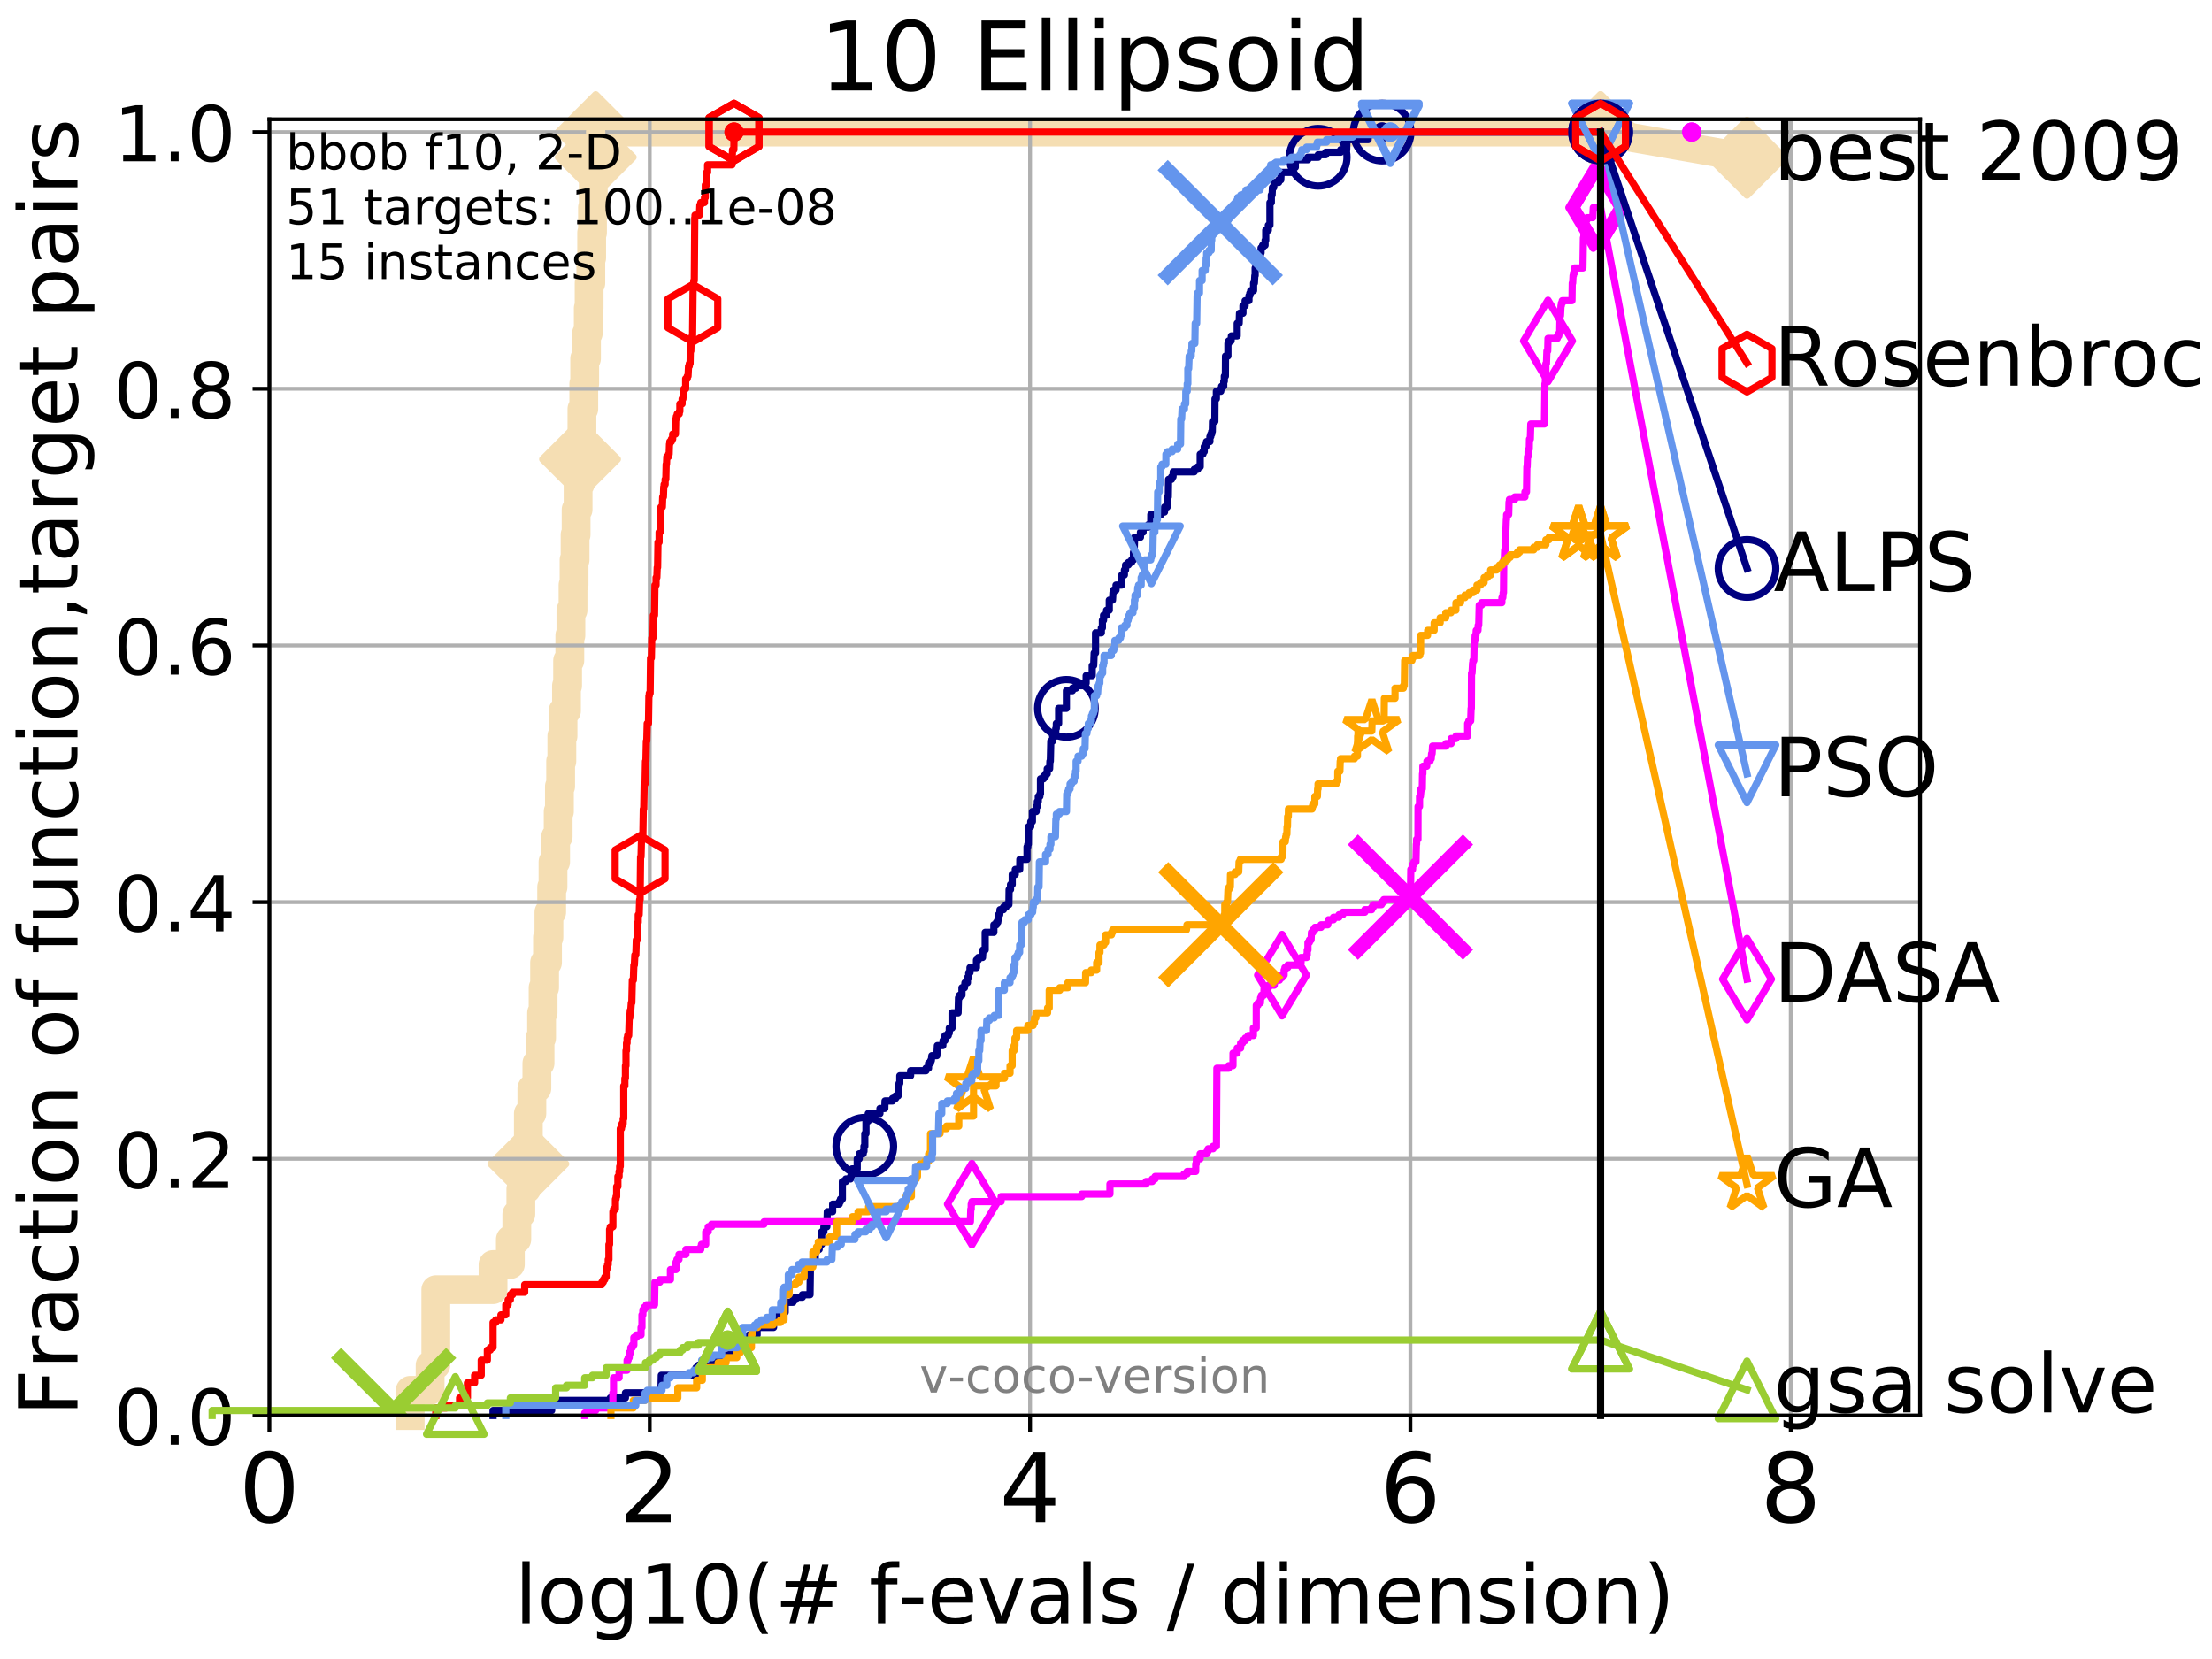 <?xml version="1.0" encoding="utf-8" standalone="no"?>
<!DOCTYPE svg PUBLIC "-//W3C//DTD SVG 1.1//EN"
  "http://www.w3.org/Graphics/SVG/1.1/DTD/svg11.dtd">
<!-- Created with matplotlib (http://matplotlib.org/) -->
<svg height="345.6pt" version="1.1" viewBox="0 0 460.8 345.6" width="460.8pt" xmlns="http://www.w3.org/2000/svg" xmlns:xlink="http://www.w3.org/1999/xlink">
 <defs>
  <style type="text/css">
*{stroke-linecap:butt;stroke-linejoin:round;}
  </style>
 </defs>
 <g id="figure_1">
  <g id="patch_1">
   <path d="M 0 345.6 
L 460.8 345.6 
L 460.8 0 
L 0 0 
z
" style="fill:#ffffff;"/>
  </g>
  <g id="axes_1">
   <g id="patch_2">
    <path d="M 56.12 294.88 
L 399.984 294.88 
L 399.984 24.84 
L 56.12 24.84 
z
" style="fill:#ffffff;"/>
   </g>
   <g id="line2d_1">
    <path d="M 85.45 294.88 
L 85.45 289.638 
L 89.599 289.638 
L 89.599 284.395 
L 90.786 284.395 
L 90.786 268.668 
L 102.712 268.668 
L 102.712 263.425 
L 106.32 263.425 
L 106.32 258.183 
L 107.661 258.183 
L 107.661 252.94 
L 108.501 252.94 
L 108.501 247.698 
L 109.688 247.698 
L 109.688 242.455 
L 110.066 242.455 
L 110.066 231.97 
L 110.798 231.97 
L 110.798 226.728 
L 111.841 226.728 
L 111.841 221.485 
L 112.503 221.485 
L 112.503 216.243 
L 112.824 216.243 
L 112.824 211 
L 113.14 211 
L 113.14 205.758 
L 113.45 205.758 
L 113.45 200.515 
L 114.054 200.515 
L 114.054 195.273 
L 114.348 195.273 
L 114.348 190.03 
L 114.922 190.03 
L 114.922 184.788 
L 115.201 184.788 
L 115.201 179.546 
L 115.748 179.546 
L 115.748 174.303 
L 116.277 174.303 
L 116.277 169.061 
L 116.536 169.061 
L 116.536 163.818 
L 116.791 163.818 
L 116.791 158.576 
L 117.042 158.576 
L 117.042 153.333 
L 117.289 153.333 
L 117.289 148.091 
L 118.011 148.091 
L 118.011 142.848 
L 118.245 142.848 
L 118.245 137.606 
L 118.704 137.606 
L 118.704 132.363 
L 118.929 132.363 
L 118.929 127.121 
L 119.37 127.121 
L 119.37 121.878 
L 119.587 121.878 
L 119.587 116.636 
L 119.8 116.636 
L 119.8 111.393 
L 120.012 111.393 
L 120.012 106.151 
L 120.426 106.151 
L 120.426 100.908 
L 120.831 100.908 
L 120.831 95.666 
L 121.226 95.666 
L 121.226 85.181 
L 121.613 85.181 
L 121.613 79.938 
L 121.803 79.938 
L 121.803 74.696 
L 122.177 74.696 
L 122.177 69.453 
L 122.543 69.453 
L 122.543 64.211 
L 122.723 64.211 
L 122.723 58.969 
L 123.078 58.969 
L 123.078 53.726 
L 123.253 53.726 
L 123.253 48.484 
L 123.426 48.484 
L 123.426 43.241 
L 123.597 43.241 
L 123.597 37.999 
L 123.767 37.999 
L 123.767 32.756 
L 124.101 32.756 
L 124.101 27.514 
L 333.43 27.514 
" style="fill:none;stroke:#f5deb3;stroke-linecap:square;stroke-width:6;"/>
   </g>
   <g id="line2d_2">
    <defs>
     <path d="M -0 7.778 
L 7.778 0 
L 0 -7.778 
L -7.778 -0 
z
" id="m76facc58a7" style="stroke:#f5deb3;stroke-linejoin:miter;stroke-width:1.5;"/>
    </defs>
    <g>
     <use style="fill:#f5deb3;stroke:#f5deb3;stroke-linejoin:miter;stroke-width:1.5;" x="110.066" xlink:href="#m76facc58a7" y="242.455"/>
     <use style="fill:#f5deb3;stroke:#f5deb3;stroke-linejoin:miter;stroke-width:1.5;" x="120.831" xlink:href="#m76facc58a7" y="95.666"/>
     <use style="fill:#f5deb3;stroke:#f5deb3;stroke-linejoin:miter;stroke-width:1.5;" x="124.101" xlink:href="#m76facc58a7" y="32.756"/>
     <use style="fill:#f5deb3;stroke:#f5deb3;stroke-linejoin:miter;stroke-width:1.5;" x="124.101" xlink:href="#m76facc58a7" y="27.514"/>
     <use style="fill:#f5deb3;stroke:#f5deb3;stroke-linejoin:miter;stroke-width:1.5;" x="333.43" xlink:href="#m76facc58a7" y="27.514"/>
    </g>
   </g>
   <g id="line2d_3">
    <path style="fill:none;stroke:#f5deb3;stroke-linecap:square;stroke-width:6;"/>
    <g/>
   </g>
   <g id="line2d_4">
    <path d="M 333.43 27.514 
L 363.934 32.861 
" style="fill:none;stroke:#f5deb3;stroke-linecap:square;stroke-width:6;"/>
    <g>
     <use style="fill:#f5deb3;stroke:#f5deb3;stroke-linejoin:miter;stroke-width:1.5;" x="333.43" xlink:href="#m76facc58a7" y="27.514"/>
     <use style="fill:#f5deb3;stroke:#f5deb3;stroke-linejoin:miter;stroke-width:1.5;" x="363.934" xlink:href="#m76facc58a7" y="32.861"/>
    </g>
   </g>
   <g id="matplotlib.axis_1">
    <g id="xtick_1">
     <g id="line2d_5">
      <path clip-path="url(#p43a8e6db99)" d="M 56.12 294.88 
L 56.12 24.84 
" style="fill:none;stroke:#b0b0b0;stroke-linecap:square;stroke-width:0.8;"/>
     </g>
     <g id="line2d_6">
      <defs>
       <path d="M 0 0 
L 0 3.5 
" id="m89628812ee" style="stroke:#000000;stroke-width:0.8;"/>
      </defs>
      <g>
       <use style="stroke:#000000;stroke-width:0.8;" x="56.12" xlink:href="#m89628812ee" y="294.88"/>
      </g>
     </g>
     <g id="text_1">
      <!-- 0 -->
      <defs>
       <path d="M 31.781 66.406 
Q 24.172 66.406 20.328 58.906 
Q 16.5 51.422 16.5 36.375 
Q 16.5 21.391 20.328 13.891 
Q 24.172 6.391 31.781 6.391 
Q 39.453 6.391 43.281 13.891 
Q 47.125 21.391 47.125 36.375 
Q 47.125 51.422 43.281 58.906 
Q 39.453 66.406 31.781 66.406 
z
M 31.781 74.219 
Q 44.047 74.219 50.516 64.516 
Q 56.984 54.828 56.984 36.375 
Q 56.984 17.969 50.516 8.266 
Q 44.047 -1.422 31.781 -1.422 
Q 19.531 -1.422 13.062 8.266 
Q 6.594 17.969 6.594 36.375 
Q 6.594 54.828 13.062 64.516 
Q 19.531 74.219 31.781 74.219 
z
" id="DejaVuSans-30"/>
      </defs>
      <g transform="translate(49.758 317.077)scale(0.2 -0.2)">
       <use xlink:href="#DejaVuSans-30"/>
      </g>
     </g>
    </g>
    <g id="xtick_2">
     <g id="line2d_7">
      <path clip-path="url(#p43a8e6db99)" d="M 135.351 294.88 
L 135.351 24.84 
" style="fill:none;stroke:#b0b0b0;stroke-linecap:square;stroke-width:0.8;"/>
     </g>
     <g id="line2d_8">
      <g>
       <use style="stroke:#000000;stroke-width:0.8;" x="135.351" xlink:href="#m89628812ee" y="294.88"/>
      </g>
     </g>
     <g id="text_2">
      <!-- 2 -->
      <defs>
       <path d="M 19.188 8.297 
L 53.609 8.297 
L 53.609 0 
L 7.328 0 
L 7.328 8.297 
Q 12.938 14.109 22.625 23.891 
Q 32.328 33.688 34.812 36.531 
Q 39.547 41.844 41.422 45.531 
Q 43.312 49.219 43.312 52.781 
Q 43.312 58.594 39.234 62.25 
Q 35.156 65.922 28.609 65.922 
Q 23.969 65.922 18.812 64.312 
Q 13.672 62.703 7.812 59.422 
L 7.812 69.391 
Q 13.766 71.781 18.938 73 
Q 24.125 74.219 28.422 74.219 
Q 39.75 74.219 46.484 68.547 
Q 53.219 62.891 53.219 53.422 
Q 53.219 48.922 51.531 44.891 
Q 49.859 40.875 45.406 35.406 
Q 44.188 33.984 37.641 27.219 
Q 31.109 20.453 19.188 8.297 
z
" id="DejaVuSans-32"/>
      </defs>
      <g transform="translate(128.989 317.077)scale(0.2 -0.2)">
       <use xlink:href="#DejaVuSans-32"/>
      </g>
     </g>
    </g>
    <g id="xtick_3">
     <g id="line2d_9">
      <path clip-path="url(#p43a8e6db99)" d="M 214.583 294.88 
L 214.583 24.84 
" style="fill:none;stroke:#b0b0b0;stroke-linecap:square;stroke-width:0.8;"/>
     </g>
     <g id="line2d_10">
      <g>
       <use style="stroke:#000000;stroke-width:0.8;" x="214.583" xlink:href="#m89628812ee" y="294.88"/>
      </g>
     </g>
     <g id="text_3">
      <!-- 4 -->
      <defs>
       <path d="M 37.797 64.312 
L 12.891 25.391 
L 37.797 25.391 
z
M 35.203 72.906 
L 47.609 72.906 
L 47.609 25.391 
L 58.016 25.391 
L 58.016 17.188 
L 47.609 17.188 
L 47.609 0 
L 37.797 0 
L 37.797 17.188 
L 4.891 17.188 
L 4.891 26.703 
z
" id="DejaVuSans-34"/>
      </defs>
      <g transform="translate(208.22 317.077)scale(0.2 -0.2)">
       <use xlink:href="#DejaVuSans-34"/>
      </g>
     </g>
    </g>
    <g id="xtick_4">
     <g id="line2d_11">
      <path clip-path="url(#p43a8e6db99)" d="M 293.814 294.88 
L 293.814 24.84 
" style="fill:none;stroke:#b0b0b0;stroke-linecap:square;stroke-width:0.8;"/>
     </g>
     <g id="line2d_12">
      <g>
       <use style="stroke:#000000;stroke-width:0.8;" x="293.814" xlink:href="#m89628812ee" y="294.88"/>
      </g>
     </g>
     <g id="text_4">
      <!-- 6 -->
      <defs>
       <path d="M 33.016 40.375 
Q 26.375 40.375 22.484 35.828 
Q 18.609 31.297 18.609 23.391 
Q 18.609 15.531 22.484 10.953 
Q 26.375 6.391 33.016 6.391 
Q 39.656 6.391 43.531 10.953 
Q 47.406 15.531 47.406 23.391 
Q 47.406 31.297 43.531 35.828 
Q 39.656 40.375 33.016 40.375 
z
M 52.594 71.297 
L 52.594 62.312 
Q 48.875 64.062 45.094 64.984 
Q 41.312 65.922 37.594 65.922 
Q 27.828 65.922 22.672 59.328 
Q 17.531 52.734 16.797 39.406 
Q 19.672 43.656 24.016 45.922 
Q 28.375 48.188 33.594 48.188 
Q 44.578 48.188 50.953 41.516 
Q 57.328 34.859 57.328 23.391 
Q 57.328 12.156 50.688 5.359 
Q 44.047 -1.422 33.016 -1.422 
Q 20.359 -1.422 13.672 8.266 
Q 6.984 17.969 6.984 36.375 
Q 6.984 53.656 15.188 63.938 
Q 23.391 74.219 37.203 74.219 
Q 40.922 74.219 44.703 73.484 
Q 48.484 72.75 52.594 71.297 
z
" id="DejaVuSans-36"/>
      </defs>
      <g transform="translate(287.452 317.077)scale(0.2 -0.2)">
       <use xlink:href="#DejaVuSans-36"/>
      </g>
     </g>
    </g>
    <g id="xtick_5">
     <g id="line2d_13">
      <path clip-path="url(#p43a8e6db99)" d="M 373.045 294.88 
L 373.045 24.84 
" style="fill:none;stroke:#b0b0b0;stroke-linecap:square;stroke-width:0.8;"/>
     </g>
     <g id="line2d_14">
      <g>
       <use style="stroke:#000000;stroke-width:0.8;" x="373.045" xlink:href="#m89628812ee" y="294.88"/>
      </g>
     </g>
     <g id="text_5">
      <!-- 8 -->
      <defs>
       <path d="M 31.781 34.625 
Q 24.75 34.625 20.719 30.859 
Q 16.703 27.094 16.703 20.516 
Q 16.703 13.922 20.719 10.156 
Q 24.75 6.391 31.781 6.391 
Q 38.812 6.391 42.859 10.172 
Q 46.922 13.969 46.922 20.516 
Q 46.922 27.094 42.891 30.859 
Q 38.875 34.625 31.781 34.625 
z
M 21.922 38.812 
Q 15.578 40.375 12.031 44.719 
Q 8.5 49.078 8.5 55.328 
Q 8.5 64.062 14.719 69.141 
Q 20.953 74.219 31.781 74.219 
Q 42.672 74.219 48.875 69.141 
Q 55.078 64.062 55.078 55.328 
Q 55.078 49.078 51.531 44.719 
Q 48 40.375 41.703 38.812 
Q 48.828 37.156 52.797 32.312 
Q 56.781 27.484 56.781 20.516 
Q 56.781 9.906 50.312 4.234 
Q 43.844 -1.422 31.781 -1.422 
Q 19.734 -1.422 13.25 4.234 
Q 6.781 9.906 6.781 20.516 
Q 6.781 27.484 10.781 32.312 
Q 14.797 37.156 21.922 38.812 
z
M 18.312 54.391 
Q 18.312 48.734 21.844 45.562 
Q 25.391 42.391 31.781 42.391 
Q 38.141 42.391 41.719 45.562 
Q 45.312 48.734 45.312 54.391 
Q 45.312 60.062 41.719 63.234 
Q 38.141 66.406 31.781 66.406 
Q 25.391 66.406 21.844 63.234 
Q 18.312 60.062 18.312 54.391 
z
" id="DejaVuSans-38"/>
      </defs>
      <g transform="translate(366.683 317.077)scale(0.2 -0.2)">
       <use xlink:href="#DejaVuSans-38"/>
      </g>
     </g>
    </g>
    <g id="text_6">
     <!-- log10(# f-evals / dimension) -->
     <defs>
      <path d="M 9.422 75.984 
L 18.406 75.984 
L 18.406 0 
L 9.422 0 
z
" id="DejaVuSans-6c"/>
      <path d="M 30.609 48.391 
Q 23.391 48.391 19.188 42.75 
Q 14.984 37.109 14.984 27.297 
Q 14.984 17.484 19.156 11.844 
Q 23.344 6.203 30.609 6.203 
Q 37.797 6.203 41.984 11.859 
Q 46.188 17.531 46.188 27.297 
Q 46.188 37.016 41.984 42.703 
Q 37.797 48.391 30.609 48.391 
z
M 30.609 56 
Q 42.328 56 49.016 48.375 
Q 55.719 40.766 55.719 27.297 
Q 55.719 13.875 49.016 6.219 
Q 42.328 -1.422 30.609 -1.422 
Q 18.844 -1.422 12.172 6.219 
Q 5.516 13.875 5.516 27.297 
Q 5.516 40.766 12.172 48.375 
Q 18.844 56 30.609 56 
z
" id="DejaVuSans-6f"/>
      <path d="M 45.406 27.984 
Q 45.406 37.75 41.375 43.109 
Q 37.359 48.484 30.078 48.484 
Q 22.859 48.484 18.828 43.109 
Q 14.797 37.75 14.797 27.984 
Q 14.797 18.266 18.828 12.891 
Q 22.859 7.516 30.078 7.516 
Q 37.359 7.516 41.375 12.891 
Q 45.406 18.266 45.406 27.984 
z
M 54.391 6.781 
Q 54.391 -7.172 48.188 -13.984 
Q 42 -20.797 29.203 -20.797 
Q 24.469 -20.797 20.266 -20.094 
Q 16.062 -19.391 12.109 -17.922 
L 12.109 -9.188 
Q 16.062 -11.328 19.922 -12.344 
Q 23.781 -13.375 27.781 -13.375 
Q 36.625 -13.375 41.016 -8.766 
Q 45.406 -4.156 45.406 5.172 
L 45.406 9.625 
Q 42.625 4.781 38.281 2.391 
Q 33.938 0 27.875 0 
Q 17.828 0 11.672 7.656 
Q 5.516 15.328 5.516 27.984 
Q 5.516 40.672 11.672 48.328 
Q 17.828 56 27.875 56 
Q 33.938 56 38.281 53.609 
Q 42.625 51.219 45.406 46.391 
L 45.406 54.688 
L 54.391 54.688 
z
" id="DejaVuSans-67"/>
      <path d="M 12.406 8.297 
L 28.516 8.297 
L 28.516 63.922 
L 10.984 60.406 
L 10.984 69.391 
L 28.422 72.906 
L 38.281 72.906 
L 38.281 8.297 
L 54.391 8.297 
L 54.391 0 
L 12.406 0 
z
" id="DejaVuSans-31"/>
      <path d="M 31 75.875 
Q 24.469 64.656 21.281 53.656 
Q 18.109 42.672 18.109 31.391 
Q 18.109 20.125 21.312 9.062 
Q 24.516 -2 31 -13.188 
L 23.188 -13.188 
Q 15.875 -1.703 12.234 9.375 
Q 8.594 20.453 8.594 31.391 
Q 8.594 42.281 12.203 53.312 
Q 15.828 64.359 23.188 75.875 
z
" id="DejaVuSans-28"/>
      <path d="M 51.125 44 
L 36.922 44 
L 32.812 27.688 
L 47.125 27.688 
z
M 43.797 71.781 
L 38.719 51.516 
L 52.984 51.516 
L 58.109 71.781 
L 65.922 71.781 
L 60.891 51.516 
L 76.125 51.516 
L 76.125 44 
L 58.984 44 
L 54.984 27.688 
L 70.516 27.688 
L 70.516 20.219 
L 53.078 20.219 
L 48 0 
L 40.188 0 
L 45.219 20.219 
L 30.906 20.219 
L 25.875 0 
L 18.016 0 
L 23.094 20.219 
L 7.719 20.219 
L 7.719 27.688 
L 24.906 27.688 
L 29 44 
L 13.281 44 
L 13.281 51.516 
L 30.906 51.516 
L 35.891 71.781 
z
" id="DejaVuSans-23"/>
      <path id="DejaVuSans-20"/>
      <path d="M 37.109 75.984 
L 37.109 68.5 
L 28.516 68.5 
Q 23.688 68.5 21.797 66.547 
Q 19.922 64.594 19.922 59.516 
L 19.922 54.688 
L 34.719 54.688 
L 34.719 47.703 
L 19.922 47.703 
L 19.922 0 
L 10.891 0 
L 10.891 47.703 
L 2.297 47.703 
L 2.297 54.688 
L 10.891 54.688 
L 10.891 58.5 
Q 10.891 67.625 15.141 71.797 
Q 19.391 75.984 28.609 75.984 
z
" id="DejaVuSans-66"/>
      <path d="M 4.891 31.391 
L 31.203 31.391 
L 31.203 23.391 
L 4.891 23.391 
z
" id="DejaVuSans-2d"/>
      <path d="M 56.203 29.594 
L 56.203 25.203 
L 14.891 25.203 
Q 15.484 15.922 20.484 11.062 
Q 25.484 6.203 34.422 6.203 
Q 39.594 6.203 44.453 7.469 
Q 49.312 8.734 54.109 11.281 
L 54.109 2.781 
Q 49.266 0.734 44.188 -0.344 
Q 39.109 -1.422 33.891 -1.422 
Q 20.797 -1.422 13.156 6.188 
Q 5.516 13.812 5.516 26.812 
Q 5.516 40.234 12.766 48.109 
Q 20.016 56 32.328 56 
Q 43.359 56 49.781 48.891 
Q 56.203 41.797 56.203 29.594 
z
M 47.219 32.234 
Q 47.125 39.594 43.094 43.984 
Q 39.062 48.391 32.422 48.391 
Q 24.906 48.391 20.391 44.141 
Q 15.875 39.891 15.188 32.172 
z
" id="DejaVuSans-65"/>
      <path d="M 2.984 54.688 
L 12.5 54.688 
L 29.594 8.797 
L 46.688 54.688 
L 56.203 54.688 
L 35.688 0 
L 23.484 0 
z
" id="DejaVuSans-76"/>
      <path d="M 34.281 27.484 
Q 23.391 27.484 19.188 25 
Q 14.984 22.516 14.984 16.5 
Q 14.984 11.719 18.141 8.906 
Q 21.297 6.109 26.703 6.109 
Q 34.188 6.109 38.703 11.406 
Q 43.219 16.703 43.219 25.484 
L 43.219 27.484 
z
M 52.203 31.203 
L 52.203 0 
L 43.219 0 
L 43.219 8.297 
Q 40.141 3.328 35.547 0.953 
Q 30.953 -1.422 24.312 -1.422 
Q 15.922 -1.422 10.953 3.297 
Q 6 8.016 6 15.922 
Q 6 25.141 12.172 29.828 
Q 18.359 34.516 30.609 34.516 
L 43.219 34.516 
L 43.219 35.406 
Q 43.219 41.609 39.141 45 
Q 35.062 48.391 27.688 48.391 
Q 23 48.391 18.547 47.266 
Q 14.109 46.141 10.016 43.891 
L 10.016 52.203 
Q 14.938 54.109 19.578 55.047 
Q 24.219 56 28.609 56 
Q 40.484 56 46.344 49.844 
Q 52.203 43.703 52.203 31.203 
z
" id="DejaVuSans-61"/>
      <path d="M 44.281 53.078 
L 44.281 44.578 
Q 40.484 46.531 36.375 47.5 
Q 32.281 48.484 27.875 48.484 
Q 21.188 48.484 17.844 46.438 
Q 14.5 44.391 14.5 40.281 
Q 14.5 37.156 16.891 35.375 
Q 19.281 33.594 26.516 31.984 
L 29.594 31.297 
Q 39.156 29.25 43.188 25.516 
Q 47.219 21.781 47.219 15.094 
Q 47.219 7.469 41.188 3.016 
Q 35.156 -1.422 24.609 -1.422 
Q 20.219 -1.422 15.453 -0.562 
Q 10.688 0.297 5.422 2 
L 5.422 11.281 
Q 10.406 8.688 15.234 7.391 
Q 20.062 6.109 24.812 6.109 
Q 31.156 6.109 34.562 8.281 
Q 37.984 10.453 37.984 14.406 
Q 37.984 18.062 35.516 20.016 
Q 33.062 21.969 24.703 23.781 
L 21.578 24.516 
Q 13.234 26.266 9.516 29.906 
Q 5.812 33.547 5.812 39.891 
Q 5.812 47.609 11.281 51.797 
Q 16.75 56 26.812 56 
Q 31.781 56 36.172 55.266 
Q 40.578 54.547 44.281 53.078 
z
" id="DejaVuSans-73"/>
      <path d="M 25.391 72.906 
L 33.688 72.906 
L 8.297 -9.281 
L 0 -9.281 
z
" id="DejaVuSans-2f"/>
      <path d="M 45.406 46.391 
L 45.406 75.984 
L 54.391 75.984 
L 54.391 0 
L 45.406 0 
L 45.406 8.203 
Q 42.578 3.328 38.25 0.953 
Q 33.938 -1.422 27.875 -1.422 
Q 17.969 -1.422 11.734 6.484 
Q 5.516 14.406 5.516 27.297 
Q 5.516 40.188 11.734 48.094 
Q 17.969 56 27.875 56 
Q 33.938 56 38.25 53.625 
Q 42.578 51.266 45.406 46.391 
z
M 14.797 27.297 
Q 14.797 17.391 18.875 11.75 
Q 22.953 6.109 30.078 6.109 
Q 37.203 6.109 41.297 11.75 
Q 45.406 17.391 45.406 27.297 
Q 45.406 37.203 41.297 42.844 
Q 37.203 48.484 30.078 48.484 
Q 22.953 48.484 18.875 42.844 
Q 14.797 37.203 14.797 27.297 
z
" id="DejaVuSans-64"/>
      <path d="M 9.422 54.688 
L 18.406 54.688 
L 18.406 0 
L 9.422 0 
z
M 9.422 75.984 
L 18.406 75.984 
L 18.406 64.594 
L 9.422 64.594 
z
" id="DejaVuSans-69"/>
      <path d="M 52 44.188 
Q 55.375 50.25 60.062 53.125 
Q 64.75 56 71.094 56 
Q 79.641 56 84.281 50.016 
Q 88.922 44.047 88.922 33.016 
L 88.922 0 
L 79.891 0 
L 79.891 32.719 
Q 79.891 40.578 77.094 44.375 
Q 74.312 48.188 68.609 48.188 
Q 61.625 48.188 57.562 43.547 
Q 53.516 38.922 53.516 30.906 
L 53.516 0 
L 44.484 0 
L 44.484 32.719 
Q 44.484 40.625 41.703 44.406 
Q 38.922 48.188 33.109 48.188 
Q 26.219 48.188 22.156 43.531 
Q 18.109 38.875 18.109 30.906 
L 18.109 0 
L 9.078 0 
L 9.078 54.688 
L 18.109 54.688 
L 18.109 46.188 
Q 21.188 51.219 25.484 53.609 
Q 29.781 56 35.688 56 
Q 41.656 56 45.828 52.969 
Q 50 49.953 52 44.188 
z
" id="DejaVuSans-6d"/>
      <path d="M 54.891 33.016 
L 54.891 0 
L 45.906 0 
L 45.906 32.719 
Q 45.906 40.484 42.875 44.328 
Q 39.844 48.188 33.797 48.188 
Q 26.516 48.188 22.312 43.547 
Q 18.109 38.922 18.109 30.906 
L 18.109 0 
L 9.078 0 
L 9.078 54.688 
L 18.109 54.688 
L 18.109 46.188 
Q 21.344 51.125 25.703 53.562 
Q 30.078 56 35.797 56 
Q 45.219 56 50.047 50.172 
Q 54.891 44.344 54.891 33.016 
z
" id="DejaVuSans-6e"/>
      <path d="M 8.016 75.875 
L 15.828 75.875 
Q 23.141 64.359 26.781 53.312 
Q 30.422 42.281 30.422 31.391 
Q 30.422 20.453 26.781 9.375 
Q 23.141 -1.703 15.828 -13.188 
L 8.016 -13.188 
Q 14.5 -2 17.703 9.062 
Q 20.906 20.125 20.906 31.391 
Q 20.906 42.672 17.703 53.656 
Q 14.5 64.656 8.016 75.875 
z
" id="DejaVuSans-29"/>
     </defs>
     <g transform="translate(107.211 338.154)scale(0.17 -0.17)">
      <use xlink:href="#DejaVuSans-6c"/>
      <use x="27.783" xlink:href="#DejaVuSans-6f"/>
      <use x="88.965" xlink:href="#DejaVuSans-67"/>
      <use x="152.441" xlink:href="#DejaVuSans-31"/>
      <use x="216.064" xlink:href="#DejaVuSans-30"/>
      <use x="279.688" xlink:href="#DejaVuSans-28"/>
      <use x="318.701" xlink:href="#DejaVuSans-23"/>
      <use x="402.49" xlink:href="#DejaVuSans-20"/>
      <use x="434.277" xlink:href="#DejaVuSans-66"/>
      <use x="469.404" xlink:href="#DejaVuSans-2d"/>
      <use x="505.488" xlink:href="#DejaVuSans-65"/>
      <use x="567.012" xlink:href="#DejaVuSans-76"/>
      <use x="626.191" xlink:href="#DejaVuSans-61"/>
      <use x="687.471" xlink:href="#DejaVuSans-6c"/>
      <use x="715.254" xlink:href="#DejaVuSans-73"/>
      <use x="767.354" xlink:href="#DejaVuSans-20"/>
      <use x="799.141" xlink:href="#DejaVuSans-2f"/>
      <use x="832.832" xlink:href="#DejaVuSans-20"/>
      <use x="864.619" xlink:href="#DejaVuSans-64"/>
      <use x="928.096" xlink:href="#DejaVuSans-69"/>
      <use x="955.879" xlink:href="#DejaVuSans-6d"/>
      <use x="1053.291" xlink:href="#DejaVuSans-65"/>
      <use x="1114.814" xlink:href="#DejaVuSans-6e"/>
      <use x="1178.193" xlink:href="#DejaVuSans-73"/>
      <use x="1230.293" xlink:href="#DejaVuSans-69"/>
      <use x="1258.076" xlink:href="#DejaVuSans-6f"/>
      <use x="1319.258" xlink:href="#DejaVuSans-6e"/>
      <use x="1382.637" xlink:href="#DejaVuSans-29"/>
     </g>
    </g>
   </g>
   <g id="matplotlib.axis_2">
    <g id="ytick_1">
     <g id="line2d_15">
      <path clip-path="url(#p43a8e6db99)" d="M 56.12 294.88 
L 399.984 294.88 
" style="fill:none;stroke:#b0b0b0;stroke-linecap:square;stroke-width:0.8;"/>
     </g>
     <g id="line2d_16">
      <defs>
       <path d="M 0 0 
L -3.5 0 
" id="m053ea833c1" style="stroke:#000000;stroke-width:0.8;"/>
      </defs>
      <g>
       <use style="stroke:#000000;stroke-width:0.8;" x="56.12" xlink:href="#m053ea833c1" y="294.88"/>
      </g>
     </g>
     <g id="text_7">
      <!-- 0.0 -->
      <defs>
       <path d="M 10.688 12.406 
L 21 12.406 
L 21 0 
L 10.688 0 
z
" id="DejaVuSans-2e"/>
      </defs>
      <g transform="translate(23.675 300.959)scale(0.16 -0.16)">
       <use xlink:href="#DejaVuSans-30"/>
       <use x="63.623" xlink:href="#DejaVuSans-2e"/>
       <use x="95.41" xlink:href="#DejaVuSans-30"/>
      </g>
     </g>
    </g>
    <g id="ytick_2">
     <g id="line2d_17">
      <path clip-path="url(#p43a8e6db99)" d="M 56.12 241.407 
L 399.984 241.407 
" style="fill:none;stroke:#b0b0b0;stroke-linecap:square;stroke-width:0.8;"/>
     </g>
     <g id="line2d_18">
      <g>
       <use style="stroke:#000000;stroke-width:0.8;" x="56.12" xlink:href="#m053ea833c1" y="241.407"/>
      </g>
     </g>
     <g id="text_8">
      <!-- 0.2 -->
      <g transform="translate(23.675 247.485)scale(0.16 -0.16)">
       <use xlink:href="#DejaVuSans-30"/>
       <use x="63.623" xlink:href="#DejaVuSans-2e"/>
       <use x="95.41" xlink:href="#DejaVuSans-32"/>
      </g>
     </g>
    </g>
    <g id="ytick_3">
     <g id="line2d_19">
      <path clip-path="url(#p43a8e6db99)" d="M 56.12 187.933 
L 399.984 187.933 
" style="fill:none;stroke:#b0b0b0;stroke-linecap:square;stroke-width:0.8;"/>
     </g>
     <g id="line2d_20">
      <g>
       <use style="stroke:#000000;stroke-width:0.8;" x="56.12" xlink:href="#m053ea833c1" y="187.933"/>
      </g>
     </g>
     <g id="text_9">
      <!-- 0.4 -->
      <g transform="translate(23.675 194.012)scale(0.16 -0.16)">
       <use xlink:href="#DejaVuSans-30"/>
       <use x="63.623" xlink:href="#DejaVuSans-2e"/>
       <use x="95.41" xlink:href="#DejaVuSans-34"/>
      </g>
     </g>
    </g>
    <g id="ytick_4">
     <g id="line2d_21">
      <path clip-path="url(#p43a8e6db99)" d="M 56.12 134.46 
L 399.984 134.46 
" style="fill:none;stroke:#b0b0b0;stroke-linecap:square;stroke-width:0.8;"/>
     </g>
     <g id="line2d_22">
      <g>
       <use style="stroke:#000000;stroke-width:0.8;" x="56.12" xlink:href="#m053ea833c1" y="134.46"/>
      </g>
     </g>
     <g id="text_10">
      <!-- 0.6 -->
      <g transform="translate(23.675 140.539)scale(0.16 -0.16)">
       <use xlink:href="#DejaVuSans-30"/>
       <use x="63.623" xlink:href="#DejaVuSans-2e"/>
       <use x="95.41" xlink:href="#DejaVuSans-36"/>
      </g>
     </g>
    </g>
    <g id="ytick_5">
     <g id="line2d_23">
      <path clip-path="url(#p43a8e6db99)" d="M 56.12 80.987 
L 399.984 80.987 
" style="fill:none;stroke:#b0b0b0;stroke-linecap:square;stroke-width:0.8;"/>
     </g>
     <g id="line2d_24">
      <g>
       <use style="stroke:#000000;stroke-width:0.8;" x="56.12" xlink:href="#m053ea833c1" y="80.987"/>
      </g>
     </g>
     <g id="text_11">
      <!-- 0.8 -->
      <g transform="translate(23.675 87.066)scale(0.16 -0.16)">
       <use xlink:href="#DejaVuSans-30"/>
       <use x="63.623" xlink:href="#DejaVuSans-2e"/>
       <use x="95.41" xlink:href="#DejaVuSans-38"/>
      </g>
     </g>
    </g>
    <g id="ytick_6">
     <g id="line2d_25">
      <path clip-path="url(#p43a8e6db99)" d="M 56.12 27.514 
L 399.984 27.514 
" style="fill:none;stroke:#b0b0b0;stroke-linecap:square;stroke-width:0.8;"/>
     </g>
     <g id="line2d_26">
      <g>
       <use style="stroke:#000000;stroke-width:0.8;" x="56.12" xlink:href="#m053ea833c1" y="27.514"/>
      </g>
     </g>
     <g id="text_12">
      <!-- 1.0 -->
      <g transform="translate(23.675 33.592)scale(0.16 -0.16)">
       <use xlink:href="#DejaVuSans-31"/>
       <use x="63.623" xlink:href="#DejaVuSans-2e"/>
       <use x="95.41" xlink:href="#DejaVuSans-30"/>
      </g>
     </g>
    </g>
    <g id="text_13">
     <!-- Fraction of function,target pairs -->
     <defs>
      <path d="M 9.812 72.906 
L 51.703 72.906 
L 51.703 64.594 
L 19.672 64.594 
L 19.672 43.109 
L 48.578 43.109 
L 48.578 34.812 
L 19.672 34.812 
L 19.672 0 
L 9.812 0 
z
" id="DejaVuSans-46"/>
      <path d="M 41.109 46.297 
Q 39.594 47.172 37.812 47.578 
Q 36.031 48 33.891 48 
Q 26.266 48 22.188 43.047 
Q 18.109 38.094 18.109 28.812 
L 18.109 0 
L 9.078 0 
L 9.078 54.688 
L 18.109 54.688 
L 18.109 46.188 
Q 20.953 51.172 25.484 53.578 
Q 30.031 56 36.531 56 
Q 37.453 56 38.578 55.875 
Q 39.703 55.766 41.062 55.516 
z
" id="DejaVuSans-72"/>
      <path d="M 48.781 52.594 
L 48.781 44.188 
Q 44.969 46.297 41.141 47.344 
Q 37.312 48.391 33.406 48.391 
Q 24.656 48.391 19.812 42.844 
Q 14.984 37.312 14.984 27.297 
Q 14.984 17.281 19.812 11.734 
Q 24.656 6.203 33.406 6.203 
Q 37.312 6.203 41.141 7.25 
Q 44.969 8.297 48.781 10.406 
L 48.781 2.094 
Q 45.016 0.344 40.984 -0.531 
Q 36.969 -1.422 32.422 -1.422 
Q 20.062 -1.422 12.781 6.344 
Q 5.516 14.109 5.516 27.297 
Q 5.516 40.672 12.859 48.328 
Q 20.219 56 33.016 56 
Q 37.156 56 41.109 55.141 
Q 45.062 54.297 48.781 52.594 
z
" id="DejaVuSans-63"/>
      <path d="M 18.312 70.219 
L 18.312 54.688 
L 36.812 54.688 
L 36.812 47.703 
L 18.312 47.703 
L 18.312 18.016 
Q 18.312 11.328 20.141 9.422 
Q 21.969 7.516 27.594 7.516 
L 36.812 7.516 
L 36.812 0 
L 27.594 0 
Q 17.188 0 13.234 3.875 
Q 9.281 7.766 9.281 18.016 
L 9.281 47.703 
L 2.688 47.703 
L 2.688 54.688 
L 9.281 54.688 
L 9.281 70.219 
z
" id="DejaVuSans-74"/>
      <path d="M 8.5 21.578 
L 8.5 54.688 
L 17.484 54.688 
L 17.484 21.922 
Q 17.484 14.156 20.5 10.266 
Q 23.531 6.391 29.594 6.391 
Q 36.859 6.391 41.078 11.031 
Q 45.312 15.672 45.312 23.688 
L 45.312 54.688 
L 54.297 54.688 
L 54.297 0 
L 45.312 0 
L 45.312 8.406 
Q 42.047 3.422 37.719 1 
Q 33.406 -1.422 27.688 -1.422 
Q 18.266 -1.422 13.375 4.438 
Q 8.5 10.297 8.5 21.578 
z
M 31.109 56 
z
" id="DejaVuSans-75"/>
      <path d="M 11.719 12.406 
L 22.016 12.406 
L 22.016 4 
L 14.016 -11.625 
L 7.719 -11.625 
L 11.719 4 
z
" id="DejaVuSans-2c"/>
      <path d="M 18.109 8.203 
L 18.109 -20.797 
L 9.078 -20.797 
L 9.078 54.688 
L 18.109 54.688 
L 18.109 46.391 
Q 20.953 51.266 25.266 53.625 
Q 29.594 56 35.594 56 
Q 45.562 56 51.781 48.094 
Q 58.016 40.188 58.016 27.297 
Q 58.016 14.406 51.781 6.484 
Q 45.562 -1.422 35.594 -1.422 
Q 29.594 -1.422 25.266 0.953 
Q 20.953 3.328 18.109 8.203 
z
M 48.688 27.297 
Q 48.688 37.203 44.609 42.844 
Q 40.531 48.484 33.406 48.484 
Q 26.266 48.484 22.188 42.844 
Q 18.109 37.203 18.109 27.297 
Q 18.109 17.391 22.188 11.75 
Q 26.266 6.109 33.406 6.109 
Q 40.531 6.109 44.609 11.75 
Q 48.688 17.391 48.688 27.297 
z
" id="DejaVuSans-70"/>
     </defs>
     <g transform="translate(16.14 294.999)rotate(-90)scale(0.17 -0.17)">
      <use xlink:href="#DejaVuSans-46"/>
      <use x="57.41" xlink:href="#DejaVuSans-72"/>
      <use x="98.523" xlink:href="#DejaVuSans-61"/>
      <use x="159.803" xlink:href="#DejaVuSans-63"/>
      <use x="214.783" xlink:href="#DejaVuSans-74"/>
      <use x="253.992" xlink:href="#DejaVuSans-69"/>
      <use x="281.775" xlink:href="#DejaVuSans-6f"/>
      <use x="342.957" xlink:href="#DejaVuSans-6e"/>
      <use x="406.336" xlink:href="#DejaVuSans-20"/>
      <use x="438.123" xlink:href="#DejaVuSans-6f"/>
      <use x="499.305" xlink:href="#DejaVuSans-66"/>
      <use x="534.51" xlink:href="#DejaVuSans-20"/>
      <use x="566.297" xlink:href="#DejaVuSans-66"/>
      <use x="601.502" xlink:href="#DejaVuSans-75"/>
      <use x="664.881" xlink:href="#DejaVuSans-6e"/>
      <use x="728.26" xlink:href="#DejaVuSans-63"/>
      <use x="783.24" xlink:href="#DejaVuSans-74"/>
      <use x="822.449" xlink:href="#DejaVuSans-69"/>
      <use x="850.232" xlink:href="#DejaVuSans-6f"/>
      <use x="911.414" xlink:href="#DejaVuSans-6e"/>
      <use x="974.793" xlink:href="#DejaVuSans-2c"/>
      <use x="1006.58" xlink:href="#DejaVuSans-74"/>
      <use x="1045.789" xlink:href="#DejaVuSans-61"/>
      <use x="1107.068" xlink:href="#DejaVuSans-72"/>
      <use x="1148.166" xlink:href="#DejaVuSans-67"/>
      <use x="1211.643" xlink:href="#DejaVuSans-65"/>
      <use x="1273.166" xlink:href="#DejaVuSans-74"/>
      <use x="1312.375" xlink:href="#DejaVuSans-20"/>
      <use x="1344.162" xlink:href="#DejaVuSans-70"/>
      <use x="1407.639" xlink:href="#DejaVuSans-61"/>
      <use x="1468.918" xlink:href="#DejaVuSans-69"/>
      <use x="1496.701" xlink:href="#DejaVuSans-72"/>
      <use x="1537.814" xlink:href="#DejaVuSans-73"/>
     </g>
    </g>
   </g>
   <g id="line2d_27">
    <defs>
     <path d="M 0 1.5 
C 0.398 1.5 0.779 1.342 1.061 1.061 
C 1.342 0.779 1.5 0.398 1.5 0 
C 1.5 -0.398 1.342 -0.779 1.061 -1.061 
C 0.779 -1.342 0.398 -1.5 0 -1.5 
C -0.398 -1.5 -0.779 -1.342 -1.061 -1.061 
C -1.342 -0.779 -1.5 -0.398 -1.5 0 
C -1.5 0.398 -1.342 0.779 -1.061 1.061 
C -0.779 1.342 -0.398 1.5 0 1.5 
z
" id="m5de3d0027c" style="stroke:#f5deb3;"/>
    </defs>
    <g>
     <use style="fill:#f5deb3;stroke:#f5deb3;" x="124.101" xlink:href="#m5de3d0027c" y="27.514"/>
     <use style="fill:#f5deb3;stroke:#f5deb3;" x="124.101" xlink:href="#m5de3d0027c" y="27.514"/>
    </g>
   </g>
   <g id="line2d_28">
    <defs>
     <path d="M 0 1.5 
C 0.398 1.5 0.779 1.342 1.061 1.061 
C 1.342 0.779 1.5 0.398 1.5 0 
C 1.5 -0.398 1.342 -0.779 1.061 -1.061 
C 0.779 -1.342 0.398 -1.5 0 -1.5 
C -0.398 -1.5 -0.779 -1.342 -1.061 -1.061 
C -1.342 -0.779 -1.5 -0.398 -1.5 0 
C -1.5 0.398 -1.342 0.779 -1.061 1.061 
C -0.779 1.342 -0.398 1.5 0 1.5 
z
" id="m2f6a7f2587" style="stroke:#000080;"/>
    </defs>
    <g>
     <use style="fill:#000080;stroke:#000080;" x="287.926" xlink:href="#m2f6a7f2587" y="27.514"/>
     <use style="fill:#000080;stroke:#000080;" x="287.926" xlink:href="#m2f6a7f2587" y="27.514"/>
    </g>
   </g>
   <g id="line2d_29">
    <path d="M 102.712 294.88 
L 102.712 293.832 
L 114.922 293.832 
L 114.922 292.783 
L 116.014 292.783 
L 116.014 291.735 
L 127.127 291.735 
L 127.127 291.21 
L 130.287 291.21 
L 130.287 290.162 
L 137.681 290.162 
L 137.756 286.492 
L 144.979 286.492 
L 144.979 284.919 
L 145.512 284.919 
L 145.512 284.395 
L 148.521 284.395 
L 148.521 283.347 
L 151.185 283.347 
L 151.185 282.298 
L 152.344 282.298 
L 152.344 280.201 
L 154.817 280.201 
L 154.817 278.628 
L 156.022 278.628 
L 156.022 278.104 
L 157.721 278.104 
L 157.721 276.531 
L 161.152 276.531 
L 161.152 274.959 
L 161.362 274.959 
L 161.362 273.91 
L 162.482 273.91 
L 162.482 273.386 
L 163.567 273.386 
L 163.567 271.289 
L 165.205 271.289 
L 165.205 270.765 
L 165.713 270.765 
L 165.713 270.24 
L 167.154 270.24 
L 167.154 269.716 
L 168.744 269.716 
L 168.83 263.425 
L 169.363 263.425 
L 169.363 262.901 
L 169.833 262.901 
L 169.833 260.804 
L 170.075 260.804 
L 170.075 260.28 
L 170.648 260.28 
L 170.648 259.231 
L 171.171 259.231 
L 171.171 256.61 
L 171.626 256.61 
L 171.626 255.561 
L 172.252 255.561 
L 172.342 252.416 
L 173.457 252.416 
L 173.457 250.843 
L 174.837 250.843 
L 174.837 250.319 
L 175.087 250.319 
L 175.087 249.795 
L 175.484 249.795 
L 175.484 246.125 
L 176.211 246.125 
L 176.211 245.601 
L 177.176 245.601 
L 177.176 245.076 
L 177.357 245.076 
L 177.357 244.552 
L 177.483 244.552 
L 177.483 243.504 
L 178.578 243.504 
L 178.578 241.407 
L 178.991 241.407 
L 178.991 240.358 
L 179.828 240.358 
L 179.828 239.834 
L 179.983 239.834 
L 179.983 238.785 
L 180.156 238.785 
L 180.156 236.164 
L 180.402 236.164 
L 180.402 233.543 
L 180.878 233.543 
L 180.878 231.97 
L 183.31 231.97 
L 183.31 230.922 
L 184.323 230.922 
L 184.367 229.349 
L 185.937 229.349 
L 185.937 228.825 
L 186.571 228.825 
L 186.571 228.301 
L 187.102 228.301 
L 187.102 226.204 
L 187.284 226.204 
L 187.284 225.679 
L 187.443 225.679 
L 187.443 224.107 
L 189.696 224.107 
L 189.696 223.058 
L 192.895 223.058 
L 192.895 222.534 
L 193.43 222.534 
L 193.43 221.485 
L 193.857 221.485 
L 193.857 220.961 
L 194.008 220.961 
L 194.119 219.913 
L 195.163 219.913 
L 195.269 217.816 
L 196.41 217.816 
L 196.452 216.767 
L 196.852 216.767 
L 196.852 215.719 
L 197.544 215.719 
L 197.544 215.194 
L 197.753 215.194 
L 197.753 214.146 
L 198.329 214.146 
L 198.329 211 
L 199.59 211 
L 199.672 207.855 
L 199.877 207.855 
L 199.877 207.331 
L 200.391 207.331 
L 200.391 205.758 
L 200.917 205.758 
L 201.014 204.709 
L 201.525 204.709 
L 201.525 203.661 
L 201.805 203.661 
L 201.805 202.612 
L 202.062 202.612 
L 202.062 201.564 
L 203.414 201.564 
L 203.414 199.991 
L 203.794 199.991 
L 203.794 199.467 
L 204.676 199.467 
L 204.769 197.894 
L 205.234 197.894 
L 205.234 194.224 
L 207.037 194.224 
L 207.037 192.652 
L 207.568 192.652 
L 207.568 192.127 
L 207.861 192.127 
L 207.861 191.603 
L 207.992 191.603 
L 207.992 190.555 
L 208.26 190.555 
L 208.31 189.506 
L 209.032 189.506 
L 209.032 188.982 
L 209.569 188.982 
L 209.569 188.458 
L 210.17 188.458 
L 210.211 185.312 
L 210.509 185.312 
L 210.509 184.264 
L 210.864 184.264 
L 210.864 182.167 
L 211.499 182.167 
L 211.499 181.118 
L 212.426 181.118 
L 212.454 179.021 
L 213.951 179.021 
L 213.951 176.4 
L 214.107 176.4 
L 214.107 175.876 
L 214.224 175.876 
L 214.26 172.206 
L 214.724 172.206 
L 214.724 171.158 
L 215.068 171.158 
L 215.068 169.061 
L 215.857 169.061 
L 215.858 168.012 
L 216.091 168.012 
L 216.091 166.964 
L 216.296 166.964 
L 216.296 165.915 
L 216.621 165.915 
L 216.621 165.391 
L 216.752 165.391 
L 216.752 162.245 
L 217.384 162.245 
L 217.384 161.721 
L 217.805 161.721 
L 217.805 161.197 
L 218.155 161.197 
L 218.155 160.148 
L 218.654 160.148 
L 218.715 158.576 
L 218.804 158.576 
L 218.902 154.382 
L 219.297 154.382 
L 219.297 153.333 
L 219.935 153.333 
L 219.935 151.76 
L 220.053 151.76 
L 220.053 150.712 
L 220.532 150.712 
L 220.532 147.566 
L 222.151 147.566 
L 222.151 143.897 
L 223.402 143.897 
L 223.402 143.372 
L 224.132 143.372 
L 224.132 142.848 
L 225.495 142.848 
L 225.495 142.324 
L 226.265 142.324 
L 226.265 140.751 
L 227.529 140.751 
L 227.529 138.654 
L 227.833 138.654 
L 227.935 136.033 
L 228.219 136.033 
L 228.219 131.839 
L 229.427 131.839 
L 229.427 130.79 
L 229.648 130.79 
L 229.648 129.218 
L 229.886 129.218 
L 229.886 128.169 
L 230.52 128.169 
L 230.52 127.121 
L 231.082 127.121 
L 231.082 125.024 
L 231.752 125.024 
L 231.85 123.451 
L 231.948 123.451 
L 231.948 122.927 
L 232.487 122.927 
L 232.487 121.878 
L 233.661 121.878 
L 233.692 119.781 
L 234.23 119.781 
L 234.23 118.733 
L 234.472 118.733 
L 234.472 117.684 
L 235.07 117.684 
L 235.07 117.16 
L 235.735 117.16 
L 235.735 116.636 
L 236.123 116.636 
L 236.123 115.063 
L 236.26 115.063 
L 236.365 111.918 
L 237.574 111.918 
L 237.574 110.869 
L 238.122 110.869 
L 238.122 109.821 
L 239.228 109.821 
L 239.228 109.296 
L 239.722 109.296 
L 239.734 107.199 
L 241.867 107.199 
L 241.867 106.675 
L 242.584 106.675 
L 242.584 105.627 
L 243.139 105.627 
L 243.139 103.53 
L 243.374 103.53 
L 243.429 99.86 
L 244.062 99.86 
L 244.062 99.336 
L 244.358 99.336 
L 244.409 98.287 
L 248.782 98.287 
L 248.782 97.763 
L 249.508 97.763 
L 249.508 97.239 
L 250.024 97.239 
L 250.024 94.617 
L 250.589 94.617 
L 250.589 94.093 
L 250.862 94.093 
L 250.862 93.045 
L 251.216 93.045 
L 251.216 92.52 
L 251.335 92.52 
L 251.335 91.996 
L 252.043 91.996 
L 252.043 90.948 
L 252.226 90.948 
L 252.226 90.423 
L 252.418 90.423 
L 252.418 89.899 
L 252.543 89.899 
L 252.585 87.802 
L 253.074 87.802 
L 253.105 83.084 
L 253.391 83.084 
L 253.391 81.511 
L 254.307 81.511 
L 254.307 80.987 
L 254.481 80.987 
L 254.481 80.463 
L 254.923 80.463 
L 254.923 79.414 
L 255.047 79.414 
L 255.047 78.366 
L 255.267 78.366 
L 255.293 74.172 
L 255.799 74.172 
L 255.799 71.55 
L 255.949 71.55 
L 255.949 71.026 
L 256.459 71.026 
L 256.521 69.978 
L 257.732 69.978 
L 257.732 67.356 
L 258.14 67.356 
L 258.209 65.259 
L 258.928 65.259 
L 258.928 63.687 
L 259.382 63.687 
L 259.382 62.638 
L 260.184 62.638 
L 260.184 61.59 
L 260.356 61.59 
L 260.356 61.066 
L 260.536 61.066 
L 260.536 60.541 
L 261.146 60.541 
L 261.146 58.969 
L 261.312 58.969 
L 261.404 57.396 
L 261.473 57.396 
L 261.473 55.823 
L 261.601 55.823 
L 261.673 54.25 
L 261.744 54.25 
L 261.744 53.726 
L 261.903 53.726 
L 261.903 53.202 
L 262.549 53.202 
L 262.549 52.678 
L 262.701 52.678 
L 262.701 51.629 
L 263.018 51.629 
L 263.018 51.105 
L 263.541 51.105 
L 263.541 50.056 
L 263.678 50.056 
L 263.678 47.959 
L 264.218 47.959 
L 264.218 46.911 
L 264.553 46.911 
L 264.553 42.193 
L 264.841 42.193 
L 264.841 40.62 
L 265.001 40.62 
L 265.076 39.047 
L 265.339 39.047 
L 265.423 37.999 
L 266.368 37.999 
L 266.368 37.474 
L 266.813 37.474 
L 266.879 35.902 
L 269.331 35.902 
L 269.331 34.853 
L 269.84 34.853 
L 269.84 33.28 
L 272.434 33.28 
L 272.434 32.756 
L 274.605 32.756 
L 274.605 32.232 
L 276.177 32.232 
L 276.177 31.708 
L 279.285 31.708 
L 279.285 31.183 
L 280.537 31.183 
L 280.597 29.086 
L 285.012 29.086 
L 285.012 28.038 
L 287.926 28.038 
L 287.926 27.514 
L 333.43 27.514 
L 333.43 27.514 
" style="fill:none;stroke:#000080;stroke-linecap:square;stroke-width:1.5;"/>
   </g>
   <g id="line2d_30">
    <defs>
     <path d="M 0 6 
C 1.591 6 3.117 5.368 4.243 4.243 
C 5.368 3.117 6 1.591 6 0 
C 6 -1.591 5.368 -3.117 4.243 -4.243 
C 3.117 -5.368 1.591 -6 0 -6 
C -1.591 -6 -3.117 -5.368 -4.243 -4.243 
C -5.368 -3.117 -6 -1.591 -6 0 
C -6 1.591 -5.368 3.117 -4.243 4.243 
C -3.117 5.368 -1.591 6 0 6 
z
" id="m230b8b1e36" style="stroke:#000080;stroke-width:1.5;"/>
    </defs>
    <g>
     <use style="fill-opacity:0;stroke:#000080;stroke-width:1.5;" x="180.156" xlink:href="#m230b8b1e36" y="238.785"/>
     <use style="fill-opacity:0;stroke:#000080;stroke-width:1.5;" x="222.151" xlink:href="#m230b8b1e36" y="147.566"/>
     <use style="fill-opacity:0;stroke:#000080;stroke-width:1.5;" x="274.605" xlink:href="#m230b8b1e36" y="32.756"/>
     <use style="fill-opacity:0;stroke:#000080;stroke-width:1.5;" x="287.926" xlink:href="#m230b8b1e36" y="27.514"/>
     <use style="fill-opacity:0;stroke:#000080;stroke-width:1.5;" x="333.43" xlink:href="#m230b8b1e36" y="27.514"/>
    </g>
   </g>
   <g id="line2d_31">
    <path style="fill:none;stroke:#000080;stroke-linecap:square;stroke-width:1.5;"/>
    <g/>
   </g>
   <g id="line2d_32">
    <defs>
     <path d="M 0 1.5 
C 0.398 1.5 0.779 1.342 1.061 1.061 
C 1.342 0.779 1.5 0.398 1.5 0 
C 1.5 -0.398 1.342 -0.779 1.061 -1.061 
C 0.779 -1.342 0.398 -1.5 0 -1.5 
C -0.398 -1.5 -0.779 -1.342 -1.061 -1.061 
C -1.342 -0.779 -1.5 -0.398 -1.5 0 
C -1.5 0.398 -1.342 0.779 -1.061 1.061 
C -0.779 1.342 -0.398 1.5 0 1.5 
z
" id="mb519598352" style="stroke:#ff00ff;"/>
    </defs>
    <g>
     <use style="fill:#ff00ff;stroke:#ff00ff;" x="352.422" xlink:href="#mb519598352" y="27.514"/>
     <use style="fill:#ff00ff;stroke:#ff00ff;" x="352.422" xlink:href="#mb519598352" y="27.514"/>
    </g>
   </g>
   <g id="line2d_33">
    <path d="M 121.803 294.88 
L 121.803 294.356 
L 122.543 294.356 
L 122.543 293.832 
L 124.101 293.832 
L 124.101 293.307 
L 126.847 293.307 
L 126.847 292.783 
L 127.673 292.783 
L 127.673 290.162 
L 127.807 290.162 
L 127.807 287.016 
L 128.967 287.016 
L 128.967 285.444 
L 130.63 285.444 
L 130.63 283.347 
L 130.855 283.347 
L 130.855 282.822 
L 131.077 282.822 
L 131.077 281.774 
L 131.404 281.774 
L 131.404 280.725 
L 131.726 280.725 
L 131.726 280.201 
L 132.042 280.201 
L 132.042 278.628 
L 132.555 278.628 
L 132.555 278.104 
L 133.539 278.104 
L 133.539 276.531 
L 133.729 276.531 
L 133.729 273.91 
L 133.917 273.91 
L 133.917 272.862 
L 134.195 272.862 
L 134.195 272.337 
L 134.649 272.337 
L 134.649 271.813 
L 136.354 271.813 
L 136.435 267.095 
L 137.454 267.095 
L 137.454 266.571 
L 139.666 266.571 
L 139.666 264.474 
L 140.83 264.474 
L 140.83 262.901 
L 141.017 262.901 
L 141.017 262.377 
L 141.445 262.377 
L 141.445 261.328 
L 142.891 261.328 
L 142.891 260.28 
L 145.982 260.28 
L 145.982 259.755 
L 146.121 259.755 
L 146.121 259.231 
L 147.017 259.231 
L 147.017 256.61 
L 147.533 256.61 
L 147.533 255.561 
L 148.239 255.561 
L 148.239 255.037 
L 159.159 255.037 
L 159.159 254.513 
L 202.147 254.513 
L 202.23 251.892 
L 202.322 251.892 
L 202.322 250.843 
L 202.463 250.843 
L 202.463 250.319 
L 208.545 250.319 
L 208.545 249.27 
L 225.339 249.27 
L 225.339 248.746 
L 231.22 248.746 
L 231.22 246.649 
L 238.756 246.649 
L 238.756 246.125 
L 240.036 246.125 
L 240.036 245.601 
L 240.628 245.601 
L 240.628 245.076 
L 246.648 245.076 
L 246.648 244.552 
L 247.31 244.552 
L 247.31 244.028 
L 249.087 244.028 
L 249.095 242.455 
L 249.217 242.455 
L 249.226 241.407 
L 250.005 241.407 
L 250.005 240.358 
L 251.437 240.358 
L 251.437 239.834 
L 251.675 239.834 
L 251.675 239.31 
L 252.704 239.31 
L 252.704 238.785 
L 253.406 238.785 
L 253.5 222.534 
L 255.938 222.534 
L 255.938 222.01 
L 256.85 222.01 
L 256.863 219.388 
L 257.722 219.388 
L 257.722 218.34 
L 258.447 218.34 
L 258.447 217.291 
L 258.85 217.291 
L 258.85 216.767 
L 259.412 216.767 
L 259.412 216.243 
L 260.006 216.243 
L 260.006 215.719 
L 261.102 215.719 
L 261.102 214.146 
L 261.699 214.146 
L 261.705 209.428 
L 262.06 209.428 
L 262.06 208.903 
L 262.57 208.903 
L 262.603 207.855 
L 262.778 207.855 
L 262.778 207.331 
L 263.274 207.331 
L 263.335 205.758 
L 264.265 205.758 
L 264.265 205.234 
L 265.449 205.234 
L 265.449 204.709 
L 265.579 204.709 
L 265.579 204.185 
L 266.534 204.185 
L 266.534 203.661 
L 267.068 203.661 
L 267.068 203.137 
L 267.503 203.137 
L 267.503 202.088 
L 267.666 202.088 
L 267.666 201.564 
L 268.268 201.564 
L 268.268 201.04 
L 270.428 201.04 
L 270.428 200.515 
L 271.032 200.515 
L 271.032 199.467 
L 272.186 199.467 
L 272.186 198.943 
L 272.32 198.943 
L 272.32 197.894 
L 272.466 197.894 
L 272.467 196.321 
L 272.776 196.321 
L 272.776 195.797 
L 273.121 195.797 
L 273.199 194.224 
L 273.523 194.224 
L 273.523 193.7 
L 273.923 193.7 
L 273.923 193.176 
L 275.193 193.176 
L 275.193 192.652 
L 276.591 192.652 
L 276.591 192.127 
L 276.741 192.127 
L 276.741 191.603 
L 277.779 191.603 
L 277.779 191.079 
L 278.933 191.079 
L 278.933 190.555 
L 279.728 190.555 
L 279.728 190.03 
L 284.317 190.03 
L 284.317 189.506 
L 285.752 189.506 
L 285.752 188.982 
L 286.075 188.982 
L 286.075 188.458 
L 287.781 188.458 
L 287.781 187.933 
L 288.265 187.933 
L 288.265 187.409 
L 293.15 187.409 
L 293.15 186.885 
L 293.816 186.885 
L 293.898 181.118 
L 294.262 181.118 
L 294.303 180.07 
L 294.553 180.07 
L 294.553 179.546 
L 294.972 179.546 
L 295.056 175.876 
L 295.105 175.876 
L 295.112 174.827 
L 295.384 174.827 
L 295.401 168.012 
L 295.713 168.012 
L 295.714 165.915 
L 295.887 165.915 
L 295.99 164.867 
L 295.999 164.867 
L 295.999 164.342 
L 296.288 164.342 
L 296.337 161.197 
L 296.407 161.197 
L 296.412 159.624 
L 297.218 159.624 
L 297.251 158.576 
L 297.905 158.576 
L 297.905 158.051 
L 298.151 158.051 
L 298.221 157.003 
L 298.333 157.003 
L 298.427 155.43 
L 301.209 155.43 
L 301.209 154.906 
L 302.301 154.906 
L 302.301 153.857 
L 303.312 153.857 
L 303.312 153.333 
L 305.74 153.333 
L 305.741 150.712 
L 305.964 150.712 
L 305.964 150.188 
L 306.367 150.188 
L 306.457 147.566 
L 306.511 147.566 
L 306.546 140.227 
L 306.653 140.227 
L 306.764 138.13 
L 306.831 138.13 
L 306.831 137.606 
L 307.021 137.606 
L 307.085 133.936 
L 307.144 133.936 
L 307.144 133.412 
L 307.265 133.412 
L 307.301 132.363 
L 307.467 132.363 
L 307.525 131.315 
L 307.888 131.315 
L 307.928 130.266 
L 308.044 130.266 
L 308.147 126.072 
L 308.642 126.072 
L 308.642 125.548 
L 312.866 125.548 
L 312.88 124.499 
L 313.062 124.499 
L 313.14 123.451 
L 313.204 123.451 
L 313.261 116.636 
L 313.372 116.636 
L 313.451 114.539 
L 313.58 114.539 
L 313.641 110.345 
L 313.715 110.345 
L 313.792 108.248 
L 313.829 108.248 
L 313.852 107.199 
L 314.286 107.199 
L 314.357 104.578 
L 314.432 104.578 
L 314.432 104.054 
L 315.548 104.054 
L 315.548 103.53 
L 317.666 103.53 
L 317.666 102.481 
L 317.997 102.481 
L 318.073 97.239 
L 318.135 97.239 
L 318.207 95.142 
L 318.318 95.142 
L 318.318 94.093 
L 318.445 94.093 
L 318.445 93.569 
L 318.573 93.569 
L 318.613 91.472 
L 318.794 91.472 
L 318.887 88.326 
L 321.736 88.326 
L 321.832 79.938 
L 321.901 79.938 
L 321.98 77.841 
L 322.028 77.841 
L 322.029 75.744 
L 322.154 75.744 
L 322.249 73.123 
L 322.413 73.123 
L 322.472 70.502 
L 324.414 70.502 
L 324.414 69.978 
L 324.717 69.978 
L 324.717 69.453 
L 324.914 69.453 
L 324.973 65.784 
L 325.079 65.784 
L 325.184 63.687 
L 325.257 63.687 
L 325.257 63.163 
L 325.446 63.163 
L 325.446 62.638 
L 327.476 62.638 
L 327.528 58.969 
L 327.612 58.969 
L 327.696 57.396 
L 327.779 57.396 
L 327.779 56.872 
L 327.99 56.872 
L 328.002 55.823 
L 329.751 55.823 
L 329.853 49.532 
L 329.92 49.532 
L 329.999 47.959 
L 330.055 47.959 
L 330.153 46.911 
L 330.212 46.911 
L 330.239 45.862 
L 330.575 45.862 
L 330.575 45.338 
L 331.799 45.338 
L 331.91 43.241 
L 333.43 43.241 
L 333.43 43.241 
" style="fill:none;stroke:#ff00ff;stroke-linecap:square;stroke-width:1.5;"/>
   </g>
   <g id="line2d_34">
    <defs>
     <path d="M -0 8.485 
L 5.091 0 
L 0 -8.485 
L -5.091 -0 
z
" id="mb9cd70d167" style="stroke:#ff00ff;stroke-linejoin:miter;stroke-width:1.5;"/>
    </defs>
    <g>
     <use style="fill-opacity:0;stroke:#ff00ff;stroke-linejoin:miter;stroke-width:1.5;" x="202.463" xlink:href="#mb9cd70d167" y="250.843"/>
     <use style="fill-opacity:0;stroke:#ff00ff;stroke-linejoin:miter;stroke-width:1.5;" x="267.068" xlink:href="#mb9cd70d167" y="203.137"/>
     <use style="fill-opacity:0;stroke:#ff00ff;stroke-linejoin:miter;stroke-width:1.5;" x="322.472" xlink:href="#mb9cd70d167" y="71.026"/>
     <use style="fill-opacity:0;stroke:#ff00ff;stroke-linejoin:miter;stroke-width:1.5;" x="331.91" xlink:href="#mb9cd70d167" y="43.241"/>
     <use style="fill-opacity:0;stroke:#ff00ff;stroke-linejoin:miter;stroke-width:1.5;" x="333.43" xlink:href="#mb9cd70d167" y="43.241"/>
    </g>
   </g>
   <g id="line2d_35">
    <path style="fill:none;stroke:#ff00ff;stroke-linecap:square;stroke-width:1.5;"/>
    <g/>
   </g>
   <g id="line2d_36">
    <path clip-path="url(#p43a8e6db99)" d="M 293.814 186.885 
" style="fill:none;stroke:#ff00ff;stroke-linecap:square;stroke-width:1.5;"/>
    <defs>
     <path d="M -12 12 
L 12 -12 
M -12 -12 
L 12 12 
" id="me72c750638" style="stroke:#ff00ff;stroke-width:3;"/>
    </defs>
    <g clip-path="url(#p43a8e6db99)">
     <use style="fill:#ff00ff;stroke:#ff00ff;stroke-width:3;" x="293.814" xlink:href="#me72c750638" y="186.885"/>
    </g>
   </g>
   <g id="line2d_37">
    <defs>
     <path d="M 0 1.5 
C 0.398 1.5 0.779 1.342 1.061 1.061 
C 1.342 0.779 1.5 0.398 1.5 0 
C 1.5 -0.398 1.342 -0.779 1.061 -1.061 
C 0.779 -1.342 0.398 -1.5 0 -1.5 
C -0.398 -1.5 -0.779 -1.342 -1.061 -1.061 
C -1.342 -0.779 -1.5 -0.398 -1.5 0 
C -1.5 0.398 -1.342 0.779 -1.061 1.061 
C -0.779 1.342 -0.398 1.5 0 1.5 
z
" id="m7d78331144" style="stroke:#ffa500;"/>
    </defs>
    <g>
     <use style="fill:#ffa500;stroke:#ffa500;" x="328.87" xlink:href="#m7d78331144" y="111.393"/>
     <use style="fill:#ffa500;stroke:#ffa500;" x="328.87" xlink:href="#m7d78331144" y="111.393"/>
    </g>
   </g>
   <g id="line2d_38">
    <path d="M 127.265 294.88 
L 127.265 293.307 
L 131.937 293.307 
L 131.937 291.735 
L 134.378 291.735 
L 134.378 291.21 
L 141.202 291.21 
L 141.202 289.113 
L 145.126 289.113 
L 145.126 287.541 
L 146.304 287.541 
L 146.304 284.919 
L 149.606 284.919 
L 149.606 283.871 
L 151.253 283.871 
L 151.253 282.822 
L 153.491 282.822 
L 153.491 281.774 
L 154.224 281.774 
L 154.224 280.725 
L 156.532 280.725 
L 156.532 278.104 
L 156.657 278.104 
L 156.657 276.531 
L 157.838 276.531 
L 157.838 276.007 
L 161.075 276.007 
L 161.075 275.483 
L 162.588 275.483 
L 162.588 274.959 
L 163.332 274.959 
L 163.332 269.716 
L 164.366 269.716 
L 164.461 267.619 
L 165.845 267.619 
L 165.845 267.095 
L 166.434 267.095 
L 166.434 266.046 
L 167.516 266.046 
L 167.516 263.949 
L 169.327 263.949 
L 169.339 260.804 
L 170.109 260.804 
L 170.109 259.755 
L 170.47 259.755 
L 170.47 258.707 
L 172.855 258.707 
L 172.855 257.658 
L 174.3 257.658 
L 174.309 254.513 
L 177.58 254.513 
L 177.58 253.464 
L 178.744 253.464 
L 178.744 252.416 
L 180.945 252.416 
L 180.945 251.367 
L 188.54 251.367 
L 188.54 250.319 
L 188.738 250.319 
L 188.738 249.27 
L 189.86 249.27 
L 189.86 245.601 
L 190.893 245.601 
L 190.893 245.076 
L 191.123 245.076 
L 191.123 242.979 
L 191.653 242.979 
L 191.653 242.455 
L 192.648 242.455 
L 192.648 241.931 
L 193.451 241.931 
L 193.453 240.358 
L 193.843 240.358 
L 193.843 236.164 
L 195.831 236.164 
L 195.831 235.116 
L 197.169 235.116 
L 197.169 234.592 
L 199.731 234.592 
L 199.731 232.495 
L 202.803 232.495 
L 202.803 226.204 
L 207.488 226.204 
L 207.488 224.631 
L 209.254 224.631 
L 209.254 223.582 
L 210.408 223.582 
L 210.408 222.01 
L 210.853 222.01 
L 210.853 218.864 
L 211.245 218.864 
L 211.245 217.816 
L 211.432 217.816 
L 211.432 216.243 
L 211.781 216.243 
L 211.781 214.67 
L 214.113 214.67 
L 214.113 213.622 
L 215.225 213.622 
L 215.225 213.097 
L 215.492 213.097 
L 215.492 212.049 
L 215.791 212.049 
L 215.791 211 
L 218.229 211 
L 218.229 209.952 
L 218.572 209.952 
L 218.572 206.282 
L 220.772 206.282 
L 220.772 205.758 
L 222.445 205.758 
L 222.445 204.709 
L 226.131 204.709 
L 226.162 202.612 
L 227.326 202.612 
L 227.326 202.088 
L 228.454 202.088 
L 228.454 200.515 
L 228.939 200.515 
L 228.939 198.418 
L 229.139 198.418 
L 229.139 196.846 
L 229.968 196.846 
L 229.968 196.321 
L 230.326 196.321 
L 230.326 194.749 
L 231.537 194.749 
L 231.537 194.224 
L 231.776 194.224 
L 231.776 193.7 
L 247.16 193.7 
L 247.27 192.652 
L 254.706 192.652 
L 254.706 191.603 
L 254.989 191.603 
L 255.011 190.555 
L 255.146 190.555 
L 255.146 188.458 
L 255.516 188.458 
L 255.516 187.933 
L 255.7 187.933 
L 255.809 185.312 
L 256.019 185.312 
L 256.019 184.788 
L 256.298 184.788 
L 256.336 182.167 
L 257.288 182.167 
L 257.288 181.642 
L 258.048 181.642 
L 258.118 179.546 
L 258.366 179.546 
L 258.366 179.021 
L 266.888 179.021 
L 266.888 178.497 
L 267.142 178.497 
L 267.142 177.449 
L 267.256 177.449 
L 267.276 175.352 
L 267.749 175.352 
L 267.827 174.303 
L 267.936 174.303 
L 267.936 173.779 
L 268.08 173.779 
L 268.115 172.206 
L 268.203 172.206 
L 268.242 170.109 
L 268.38 170.109 
L 268.409 168.536 
L 273.341 168.536 
L 273.341 168.012 
L 273.491 168.012 
L 273.491 167.488 
L 273.897 167.488 
L 273.91 165.915 
L 274.437 165.915 
L 274.486 164.342 
L 274.573 164.342 
L 274.573 163.294 
L 278.37 163.294 
L 278.37 162.77 
L 278.676 162.77 
L 278.686 160.673 
L 279.124 160.673 
L 279.191 158.576 
L 279.264 158.576 
L 279.264 158.051 
L 282.166 158.051 
L 282.166 157.527 
L 282.774 157.527 
L 282.828 153.333 
L 282.887 153.333 
L 282.9 152.285 
L 285.776 152.285 
L 285.829 150.188 
L 288.083 150.188 
L 288.083 149.663 
L 288.344 149.663 
L 288.383 145.469 
L 290.607 145.469 
L 290.607 143.372 
L 292.346 143.372 
L 292.346 142.848 
L 292.545 142.848 
L 292.616 137.606 
L 294.135 137.606 
L 294.135 137.081 
L 294.342 137.081 
L 294.342 136.557 
L 295.755 136.557 
L 295.755 136.033 
L 295.919 136.033 
L 295.944 132.363 
L 297.386 132.363 
L 297.409 131.315 
L 298.76 131.315 
L 298.76 129.742 
L 300.012 129.742 
L 300.012 128.693 
L 301.179 128.693 
L 301.179 127.645 
L 302.254 127.645 
L 302.254 127.121 
L 303.28 127.121 
L 303.299 125.548 
L 304.269 125.548 
L 304.269 124.499 
L 305.172 124.499 
L 305.172 123.975 
L 306.058 123.975 
L 306.058 123.451 
L 306.887 123.451 
L 306.887 122.927 
L 307.679 122.927 
L 307.679 121.878 
L 308.423 121.878 
L 308.423 121.354 
L 309.16 121.354 
L 309.16 120.306 
L 309.855 120.306 
L 309.855 119.781 
L 310.512 119.781 
L 310.523 118.733 
L 311.777 118.733 
L 311.777 118.209 
L 312.385 118.209 
L 312.385 117.684 
L 312.964 117.684 
L 312.964 117.16 
L 313.523 117.16 
L 313.523 116.636 
L 314.065 116.636 
L 314.065 116.112 
L 314.591 116.112 
L 314.591 115.587 
L 316.077 115.587 
L 316.077 115.063 
L 316.545 115.063 
L 316.545 114.539 
L 319.501 114.539 
L 319.501 114.015 
L 320.262 114.015 
L 320.262 113.49 
L 322.035 113.49 
L 322.035 112.442 
L 322.693 112.442 
L 322.693 111.918 
L 328.87 111.918 
L 328.87 111.393 
L 333.43 111.393 
L 333.43 111.393 
" style="fill:none;stroke:#ffa500;stroke-linecap:square;stroke-width:1.5;"/>
   </g>
   <g id="line2d_39">
    <defs>
     <path d="M 0 -6 
L -1.347 -1.854 
L -5.706 -1.854 
L -2.18 0.708 
L -3.527 4.854 
L -0 2.292 
L 3.527 4.854 
L 2.18 0.708 
L 5.706 -1.854 
L 1.347 -1.854 
z
" id="m94545fdbfd" style="stroke:#ffa500;stroke-linejoin:bevel;stroke-width:1.5;"/>
    </defs>
    <g>
     <use style="fill-opacity:0;stroke:#ffa500;stroke-linejoin:bevel;stroke-width:1.5;" x="202.803" xlink:href="#m94545fdbfd" y="226.204"/>
     <use style="fill-opacity:0;stroke:#ffa500;stroke-linejoin:bevel;stroke-width:1.5;" x="285.783" xlink:href="#m94545fdbfd" y="151.76"/>
     <use style="fill-opacity:0;stroke:#ffa500;stroke-linejoin:bevel;stroke-width:1.5;" x="328.87" xlink:href="#m94545fdbfd" y="111.393"/>
     <use style="fill-opacity:0;stroke:#ffa500;stroke-linejoin:bevel;stroke-width:1.5;" x="328.87" xlink:href="#m94545fdbfd" y="111.393"/>
     <use style="fill-opacity:0;stroke:#ffa500;stroke-linejoin:bevel;stroke-width:1.5;" x="333.43" xlink:href="#m94545fdbfd" y="111.393"/>
    </g>
   </g>
   <g id="line2d_40">
    <path style="fill:none;stroke:#ffa500;stroke-linecap:square;stroke-width:1.5;"/>
    <g/>
   </g>
   <g id="line2d_41">
    <path clip-path="url(#p43a8e6db99)" d="M 254.305 192.652 
" style="fill:none;stroke:#ffa500;stroke-linecap:square;stroke-width:1.5;"/>
    <defs>
     <path d="M -12 12 
L 12 -12 
M -12 -12 
L 12 12 
" id="mfa1fd5fc9d" style="stroke:#ffa500;stroke-width:3;"/>
    </defs>
    <g clip-path="url(#p43a8e6db99)">
     <use style="fill:#ffa500;stroke:#ffa500;stroke-width:3;" x="254.305" xlink:href="#mfa1fd5fc9d" y="192.652"/>
    </g>
   </g>
   <g id="line2d_42">
    <defs>
     <path d="M 0 1.5 
C 0.398 1.5 0.779 1.342 1.061 1.061 
C 1.342 0.779 1.5 0.398 1.5 0 
C 1.5 -0.398 1.342 -0.779 1.061 -1.061 
C 0.779 -1.342 0.398 -1.5 0 -1.5 
C -0.398 -1.5 -0.779 -1.342 -1.061 -1.061 
C -1.342 -0.779 -1.5 -0.398 -1.5 0 
C -1.5 0.398 -1.342 0.779 -1.061 1.061 
C -0.779 1.342 -0.398 1.5 0 1.5 
z
" id="mf652d63a79" style="stroke:#6495ed;"/>
    </defs>
    <g>
     <use style="fill:#6495ed;stroke:#6495ed;" x="289.632" xlink:href="#mf652d63a79" y="27.514"/>
     <use style="fill:#6495ed;stroke:#6495ed;" x="289.632" xlink:href="#mf652d63a79" y="27.514"/>
    </g>
   </g>
   <g id="line2d_43">
    <path d="M 105.364 294.88 
L 105.364 292.783 
L 132.454 292.783 
L 132.454 291.735 
L 134.378 291.735 
L 134.378 290.162 
L 134.827 290.162 
L 134.827 289.638 
L 137.905 289.638 
L 137.905 288.589 
L 138.913 288.589 
L 138.913 287.016 
L 139.666 287.016 
L 139.666 286.492 
L 143.491 286.492 
L 143.491 285.968 
L 144.531 285.968 
L 144.531 285.444 
L 145.512 285.444 
L 145.512 284.919 
L 146.166 284.919 
L 146.166 283.347 
L 147.104 283.347 
L 147.104 282.822 
L 148.36 282.822 
L 148.36 282.298 
L 150.342 282.298 
L 150.342 280.725 
L 153.61 280.725 
L 153.61 280.201 
L 154.678 280.201 
L 154.734 276.531 
L 157.197 276.531 
L 157.197 276.007 
L 157.744 276.007 
L 157.744 275.483 
L 158.567 275.483 
L 158.567 274.959 
L 159.732 274.959 
L 159.732 274.434 
L 160.881 274.434 
L 160.881 272.862 
L 162.641 272.862 
L 162.641 271.289 
L 163.024 271.289 
L 163.059 268.668 
L 163.348 268.668 
L 163.348 268.143 
L 164.222 268.143 
L 164.222 265.522 
L 164.991 265.522 
L 164.991 264.474 
L 166.293 264.474 
L 166.293 263.425 
L 167.072 263.425 
L 167.072 262.901 
L 172.272 262.901 
L 172.272 262.377 
L 173.297 262.377 
L 173.401 259.755 
L 174.549 259.755 
L 174.549 259.231 
L 175.257 259.231 
L 175.257 258.183 
L 178.104 258.183 
L 178.104 257.134 
L 178.758 257.134 
L 178.758 256.61 
L 180.352 256.61 
L 180.352 256.086 
L 181.163 256.086 
L 181.163 255.561 
L 181.706 255.561 
L 181.706 255.037 
L 182.733 255.037 
L 182.821 252.416 
L 184.605 252.416 
L 184.605 251.892 
L 186.466 251.892 
L 186.466 251.367 
L 187.551 251.367 
L 187.551 250.843 
L 187.863 250.843 
L 187.863 250.319 
L 188.603 250.319 
L 188.603 249.795 
L 188.885 249.795 
L 188.885 248.746 
L 189.188 248.746 
L 189.188 247.698 
L 189.766 247.698 
L 189.766 245.601 
L 190.645 245.601 
L 190.735 242.979 
L 193.037 242.979 
L 193.055 241.407 
L 194.153 241.407 
L 194.153 240.358 
L 194.279 240.358 
L 194.279 236.164 
L 195.495 236.164 
L 195.594 231.97 
L 196.183 231.97 
L 196.183 229.873 
L 197.346 229.873 
L 197.346 229.349 
L 198.812 229.349 
L 198.812 228.825 
L 199.247 228.825 
L 199.247 227.776 
L 199.95 227.776 
L 199.95 226.728 
L 201.183 226.728 
L 201.183 225.679 
L 201.571 225.679 
L 201.571 225.155 
L 202.437 225.155 
L 202.437 224.107 
L 202.726 224.107 
L 202.726 223.582 
L 203.493 223.582 
L 203.493 223.058 
L 203.648 223.058 
L 203.684 220.961 
L 203.906 220.961 
L 203.906 218.864 
L 204.086 218.864 
L 204.16 216.767 
L 204.363 216.767 
L 204.363 214.67 
L 205.503 214.67 
L 205.573 212.573 
L 206.108 212.573 
L 206.108 212.049 
L 207.117 212.049 
L 207.117 211.525 
L 208.061 211.525 
L 208.061 206.282 
L 209.221 206.282 
L 209.221 204.709 
L 210.405 204.709 
L 210.405 203.661 
L 210.826 203.661 
L 210.826 203.137 
L 211.043 203.137 
L 211.043 202.612 
L 211.218 202.612 
L 211.218 201.04 
L 211.441 201.04 
L 211.441 199.467 
L 211.902 199.467 
L 211.902 198.943 
L 212.116 198.943 
L 212.116 198.418 
L 212.407 198.418 
L 212.407 196.846 
L 212.749 196.846 
L 212.854 193.176 
L 212.901 193.176 
L 212.901 192.127 
L 213.442 192.127 
L 213.442 191.603 
L 214.198 191.603 
L 214.198 190.555 
L 214.771 190.555 
L 214.771 190.03 
L 215.115 190.03 
L 215.186 188.982 
L 215.255 188.982 
L 215.255 187.933 
L 215.744 187.933 
L 215.744 187.409 
L 216.131 187.409 
L 216.19 184.788 
L 216.449 184.788 
L 216.522 179.546 
L 217.811 179.546 
L 217.811 177.973 
L 218.324 177.973 
L 218.324 176.924 
L 218.731 176.924 
L 218.731 175.876 
L 218.922 175.876 
L 218.922 174.303 
L 219.868 174.303 
L 219.954 170.633 
L 220.053 170.633 
L 220.053 169.585 
L 220.695 169.585 
L 220.695 169.061 
L 222.162 169.061 
L 222.218 165.391 
L 222.463 165.391 
L 222.463 164.867 
L 222.617 164.867 
L 222.617 164.342 
L 222.913 164.342 
L 222.913 163.294 
L 223.257 163.294 
L 223.257 162.77 
L 223.759 162.77 
L 223.759 161.721 
L 224.044 161.721 
L 224.044 160.673 
L 224.181 160.673 
L 224.181 158.576 
L 224.575 158.576 
L 224.575 157.527 
L 225.347 157.527 
L 225.347 157.003 
L 225.661 157.003 
L 225.661 155.954 
L 226.03 155.954 
L 226.103 152.809 
L 226.421 152.809 
L 226.522 151.76 
L 226.714 151.76 
L 226.714 150.712 
L 227.143 150.712 
L 227.143 150.188 
L 227.366 150.188 
L 227.366 149.139 
L 227.576 149.139 
L 227.576 148.615 
L 227.799 148.615 
L 227.799 148.091 
L 227.967 148.091 
L 227.974 144.945 
L 228.451 144.945 
L 228.451 144.421 
L 228.653 144.421 
L 228.756 142.848 
L 228.965 142.848 
L 228.965 142.324 
L 229.117 142.324 
L 229.129 140.751 
L 229.387 140.751 
L 229.387 140.227 
L 229.699 140.227 
L 229.699 138.654 
L 229.862 138.654 
L 229.862 138.13 
L 229.99 138.13 
L 229.99 136.557 
L 231.504 136.557 
L 231.504 135.509 
L 232.012 135.509 
L 232.012 134.984 
L 232.24 134.984 
L 232.24 133.412 
L 233.056 133.412 
L 233.056 132.887 
L 233.422 132.887 
L 233.422 132.363 
L 233.567 132.363 
L 233.567 130.79 
L 234.326 130.79 
L 234.326 130.266 
L 234.777 130.266 
L 234.777 129.218 
L 235.022 129.218 
L 235.022 128.693 
L 235.178 128.693 
L 235.178 128.169 
L 235.384 128.169 
L 235.384 127.645 
L 236.019 127.645 
L 236.019 126.596 
L 236.322 126.596 
L 236.322 125.024 
L 236.444 125.024 
L 236.444 123.975 
L 236.939 123.975 
L 237.014 122.403 
L 237.175 122.403 
L 237.175 121.878 
L 237.727 121.878 
L 237.727 120.306 
L 237.925 120.306 
L 237.925 119.781 
L 238.469 119.781 
L 238.469 116.636 
L 239.723 116.636 
L 239.723 116.112 
L 239.866 116.112 
L 239.866 115.587 
L 240.144 115.587 
L 240.236 110.869 
L 240.578 110.869 
L 240.578 109.821 
L 240.696 109.821 
L 240.696 109.296 
L 240.939 109.296 
L 240.939 108.248 
L 241.107 108.248 
L 241.17 102.481 
L 241.481 102.481 
L 241.481 100.908 
L 241.633 100.908 
L 241.633 100.384 
L 241.814 100.384 
L 241.814 97.239 
L 242.073 97.239 
L 242.073 96.714 
L 242.864 96.714 
L 242.877 94.617 
L 243.208 94.617 
L 243.208 94.093 
L 244.189 94.093 
L 244.189 93.569 
L 245.336 93.569 
L 245.336 92.52 
L 245.92 92.52 
L 245.978 87.278 
L 246.152 87.278 
L 246.25 85.181 
L 246.743 85.181 
L 246.743 84.132 
L 247.006 84.132 
L 247.024 81.511 
L 247.316 81.511 
L 247.316 79.938 
L 247.447 79.938 
L 247.447 76.793 
L 247.62 76.793 
L 247.72 74.172 
L 248.154 74.172 
L 248.154 73.123 
L 248.275 73.123 
L 248.306 71.55 
L 248.91 71.55 
L 248.979 67.356 
L 249.292 67.356 
L 249.38 61.59 
L 249.438 61.59 
L 249.438 61.066 
L 249.872 61.066 
L 249.885 58.444 
L 250.425 58.444 
L 250.425 56.347 
L 251.068 56.347 
L 251.068 55.299 
L 251.238 55.299 
L 251.265 53.726 
L 251.364 53.726 
L 251.364 52.678 
L 251.849 52.678 
L 251.849 52.153 
L 252.314 52.153 
L 252.341 50.056 
L 252.432 50.056 
L 252.432 49.008 
L 252.57 49.008 
L 252.57 48.484 
L 252.775 48.484 
L 252.813 47.435 
L 252.916 47.435 
L 252.916 46.911 
L 253.544 46.911 
L 253.544 46.387 
L 255.692 46.387 
L 255.692 45.862 
L 255.894 45.862 
L 255.894 44.814 
L 256.016 44.814 
L 256.016 44.29 
L 256.724 44.29 
L 256.724 43.765 
L 257.337 43.765 
L 257.37 42.193 
L 257.712 42.193 
L 257.712 41.668 
L 257.845 41.668 
L 257.845 41.144 
L 258.469 41.144 
L 258.469 40.62 
L 259.573 40.62 
L 259.573 39.571 
L 262.5 39.571 
L 262.5 37.999 
L 263.147 37.999 
L 263.147 37.474 
L 264.212 37.474 
L 264.212 36.426 
L 264.63 36.426 
L 264.707 34.329 
L 265.8 34.329 
L 265.8 33.805 
L 267.433 33.805 
L 267.433 33.28 
L 269.02 33.28 
L 269.02 32.756 
L 270.771 32.756 
L 270.771 32.232 
L 271.051 32.232 
L 271.051 31.708 
L 271.173 31.708 
L 271.173 31.183 
L 272.169 31.183 
L 272.169 30.659 
L 274.279 30.659 
L 274.279 30.135 
L 274.43 30.135 
L 274.43 29.611 
L 276.333 29.611 
L 276.333 29.086 
L 278.716 29.086 
L 278.716 28.562 
L 281.76 28.562 
L 281.76 28.038 
L 289.632 28.038 
L 289.632 27.514 
L 333.43 27.514 
L 333.43 27.514 
" style="fill:none;stroke:#6495ed;stroke-linecap:square;stroke-width:1.5;"/>
   </g>
   <g id="line2d_44">
    <defs>
     <path d="M -0 6 
L 6 -6 
L -6 -6 
z
" id="me6206df0be" style="stroke:#6495ed;stroke-linejoin:miter;stroke-width:1.5;"/>
    </defs>
    <g>
     <use style="fill-opacity:0;stroke:#6495ed;stroke-linejoin:miter;stroke-width:1.5;" x="184.605" xlink:href="#me6206df0be" y="251.892"/>
     <use style="fill-opacity:0;stroke:#6495ed;stroke-linejoin:miter;stroke-width:1.5;" x="239.866" xlink:href="#me6206df0be" y="115.587"/>
     <use style="fill-opacity:0;stroke:#6495ed;stroke-linejoin:miter;stroke-width:1.5;" x="289.632" xlink:href="#me6206df0be" y="28.038"/>
     <use style="fill-opacity:0;stroke:#6495ed;stroke-linejoin:miter;stroke-width:1.5;" x="289.632" xlink:href="#me6206df0be" y="27.514"/>
     <use style="fill-opacity:0;stroke:#6495ed;stroke-linejoin:miter;stroke-width:1.5;" x="333.43" xlink:href="#me6206df0be" y="27.514"/>
    </g>
   </g>
   <g id="line2d_45">
    <path style="fill:none;stroke:#6495ed;stroke-linecap:square;stroke-width:1.5;"/>
    <g/>
   </g>
   <g id="line2d_46">
    <path clip-path="url(#p43a8e6db99)" d="M 254.198 46.387 
" style="fill:none;stroke:#6495ed;stroke-linecap:square;stroke-width:1.5;"/>
    <defs>
     <path d="M -12 12 
L 12 -12 
M -12 -12 
L 12 12 
" id="m151146cc8c" style="stroke:#6495ed;stroke-width:3;"/>
    </defs>
    <g clip-path="url(#p43a8e6db99)">
     <use style="fill:#6495ed;stroke:#6495ed;stroke-width:3;" x="254.198" xlink:href="#m151146cc8c" y="46.387"/>
    </g>
   </g>
   <g id="line2d_47">
    <defs>
     <path d="M 0 1.5 
C 0.398 1.5 0.779 1.342 1.061 1.061 
C 1.342 0.779 1.5 0.398 1.5 0 
C 1.5 -0.398 1.342 -0.779 1.061 -1.061 
C 0.779 -1.342 0.398 -1.5 0 -1.5 
C -0.398 -1.5 -0.779 -1.342 -1.061 -1.061 
C -1.342 -0.779 -1.5 -0.398 -1.5 0 
C -1.5 0.398 -1.342 0.779 -1.061 1.061 
C -0.779 1.342 -0.398 1.5 0 1.5 
z
" id="m630f060efb" style="stroke:#ff0000;"/>
    </defs>
    <g>
     <use style="fill:#ff0000;stroke:#ff0000;" x="152.911" xlink:href="#m630f060efb" y="27.514"/>
     <use style="fill:#ff0000;stroke:#ff0000;" x="152.911" xlink:href="#m630f060efb" y="27.514"/>
    </g>
   </g>
   <g id="line2d_48">
    <path d="M 90.786 294.88 
L 90.786 293.307 
L 92.94 293.307 
L 92.94 292.783 
L 95.736 292.783 
L 95.736 291.21 
L 97.375 291.21 
L 97.375 288.065 
L 98.872 288.065 
L 98.872 286.492 
L 100.25 286.492 
L 100.25 283.347 
L 101.525 283.347 
L 101.525 281.25 
L 102.128 281.25 
L 102.128 280.725 
L 102.712 280.725 
L 102.712 275.483 
L 103.276 275.483 
L 103.276 274.959 
L 104.351 274.959 
L 104.351 273.91 
L 105.364 273.91 
L 105.364 271.813 
L 105.848 271.813 
L 105.848 270.765 
L 106.32 270.765 
L 106.32 269.716 
L 106.779 269.716 
L 106.779 269.192 
L 109.301 269.192 
L 109.301 267.619 
L 125.376 267.619 
L 125.376 267.095 
L 125.68 267.095 
L 125.68 266.571 
L 125.979 266.571 
L 125.979 266.046 
L 126.273 266.046 
L 126.273 264.474 
L 126.419 264.474 
L 126.419 263.949 
L 126.563 263.949 
L 126.563 263.425 
L 126.705 263.425 
L 126.705 262.377 
L 126.847 262.377 
L 126.847 259.231 
L 126.987 259.231 
L 126.987 256.086 
L 127.127 256.086 
L 127.127 255.561 
L 127.673 255.561 
L 127.673 252.416 
L 127.807 252.416 
L 127.807 251.892 
L 128.202 251.892 
L 128.202 249.795 
L 128.332 249.795 
L 128.332 249.27 
L 128.461 249.27 
L 128.461 247.173 
L 128.716 247.173 
L 128.716 245.076 
L 128.967 245.076 
L 128.967 244.028 
L 129.091 244.028 
L 129.091 242.979 
L 129.215 242.979 
L 129.215 235.116 
L 129.459 235.116 
L 129.459 234.592 
L 129.58 234.592 
L 129.58 234.067 
L 129.819 234.067 
L 129.819 233.019 
L 129.937 233.019 
L 129.937 226.204 
L 130.171 226.204 
L 130.171 224.631 
L 130.287 224.631 
L 130.287 222.01 
L 130.402 222.01 
L 130.402 218.864 
L 130.516 218.864 
L 130.516 217.291 
L 130.63 217.291 
L 130.63 216.243 
L 130.743 216.243 
L 130.743 215.719 
L 130.966 215.719 
L 131.077 212.049 
L 131.187 212.049 
L 131.296 210.476 
L 131.404 210.476 
L 131.512 208.903 
L 131.619 208.903 
L 131.726 204.185 
L 131.937 204.185 
L 132.042 201.04 
L 132.146 201.04 
L 132.249 198.943 
L 132.454 198.943 
L 132.555 195.797 
L 132.756 195.797 
L 132.856 192.127 
L 132.955 192.127 
L 132.955 190.555 
L 133.152 190.555 
L 133.249 187.409 
L 133.346 187.409 
L 133.443 178.497 
L 133.539 178.497 
L 133.634 174.827 
L 133.729 174.827 
L 133.729 174.303 
L 133.917 174.303 
L 134.01 168.536 
L 134.103 168.536 
L 134.195 163.294 
L 134.378 163.294 
L 134.469 158.576 
L 134.559 158.576 
L 134.649 154.382 
L 134.738 154.382 
L 134.827 150.712 
L 135.091 150.712 
L 135.178 144.945 
L 135.265 144.945 
L 135.265 144.421 
L 135.437 144.421 
L 135.523 137.081 
L 135.692 137.081 
L 135.776 132.887 
L 136.026 132.887 
L 136.109 128.169 
L 136.354 128.169 
L 136.435 121.878 
L 136.675 121.878 
L 136.675 120.306 
L 136.834 120.306 
L 136.913 118.209 
L 136.991 118.209 
L 137.069 112.966 
L 137.301 112.966 
L 137.301 110.869 
L 137.53 110.869 
L 137.606 106.675 
L 137.681 106.675 
L 137.681 105.627 
L 137.979 105.627 
L 138.053 103.53 
L 138.199 103.53 
L 138.272 101.433 
L 138.344 101.433 
L 138.344 100.908 
L 138.56 100.908 
L 138.56 99.86 
L 138.702 99.86 
L 138.773 96.714 
L 138.843 96.714 
L 138.913 95.142 
L 139.259 95.142 
L 139.259 94.617 
L 139.396 94.617 
L 139.464 92.52 
L 139.531 92.52 
L 139.531 91.996 
L 139.865 91.996 
L 139.865 91.472 
L 140.128 91.472 
L 140.128 90.423 
L 140.705 90.423 
L 140.768 87.278 
L 140.893 87.278 
L 140.893 86.754 
L 141.079 86.754 
L 141.079 86.229 
L 141.505 86.229 
L 141.505 85.705 
L 141.625 85.705 
L 141.625 84.132 
L 142.096 84.132 
L 142.096 83.084 
L 142.27 83.084 
L 142.27 82.56 
L 142.385 82.56 
L 142.385 81.511 
L 142.499 81.511 
L 142.499 80.987 
L 142.836 80.987 
L 142.836 78.89 
L 143.167 78.89 
L 143.167 78.366 
L 143.33 78.366 
L 143.438 76.269 
L 143.598 76.269 
L 143.598 75.744 
L 143.757 75.744 
L 143.81 73.123 
L 143.915 73.123 
L 143.967 71.026 
L 144.071 71.026 
L 144.174 69.978 
L 144.277 69.978 
L 144.379 60.017 
L 144.481 60.017 
L 144.531 58.444 
L 144.632 58.444 
L 144.732 45.338 
L 144.782 45.338 
L 144.782 44.814 
L 145.701 44.814 
L 145.795 42.717 
L 145.982 42.717 
L 145.982 42.193 
L 146.753 42.193 
L 146.753 41.144 
L 146.929 41.144 
L 146.929 38.523 
L 147.191 38.523 
L 147.191 35.902 
L 147.405 35.902 
L 147.405 34.329 
L 152.504 34.329 
L 152.599 31.183 
L 152.88 31.183 
L 152.911 27.514 
L 333.43 27.514 
L 333.43 27.514 
" style="fill:none;stroke:#ff0000;stroke-linecap:square;stroke-width:1.5;"/>
   </g>
   <g id="line2d_49">
    <defs>
     <path d="M 0 -6 
L -5.196 -3 
L -5.196 3 
L -0 6 
L 5.196 3 
L 5.196 -3 
z
" id="me255f19fde" style="stroke:#ff0000;stroke-linejoin:miter;stroke-width:1.5;"/>
    </defs>
    <g>
     <use style="fill-opacity:0;stroke:#ff0000;stroke-linejoin:miter;stroke-width:1.5;" x="133.346" xlink:href="#me255f19fde" y="180.07"/>
     <use style="fill-opacity:0;stroke:#ff0000;stroke-linejoin:miter;stroke-width:1.5;" x="144.328" xlink:href="#me255f19fde" y="65.259"/>
     <use style="fill-opacity:0;stroke:#ff0000;stroke-linejoin:miter;stroke-width:1.5;" x="152.911" xlink:href="#me255f19fde" y="27.514"/>
     <use style="fill-opacity:0;stroke:#ff0000;stroke-linejoin:miter;stroke-width:1.5;" x="152.911" xlink:href="#me255f19fde" y="27.514"/>
     <use style="fill-opacity:0;stroke:#ff0000;stroke-linejoin:miter;stroke-width:1.5;" x="333.43" xlink:href="#me255f19fde" y="27.514"/>
    </g>
   </g>
   <g id="line2d_50">
    <path style="fill:none;stroke:#ff0000;stroke-linecap:square;stroke-width:1.5;"/>
    <g/>
   </g>
   <g id="line2d_51">
    <defs>
     <path d="M 0 1.5 
C 0.398 1.5 0.779 1.342 1.061 1.061 
C 1.342 0.779 1.5 0.398 1.5 0 
C 1.5 -0.398 1.342 -0.779 1.061 -1.061 
C 0.779 -1.342 0.398 -1.5 0 -1.5 
C -0.398 -1.5 -0.779 -1.342 -1.061 -1.061 
C -1.342 -0.779 -1.5 -0.398 -1.5 0 
C -1.5 0.398 -1.342 0.779 -1.061 1.061 
C -0.779 1.342 -0.398 1.5 0 1.5 
z
" id="m4cfb248466" style="stroke:#9acd32;"/>
    </defs>
    <g>
     <use style="fill:#9acd32;stroke:#9acd32;" x="151.591" xlink:href="#m4cfb248466" y="279.153"/>
     <use style="fill:#9acd32;stroke:#9acd32;" x="151.591" xlink:href="#m4cfb248466" y="279.153"/>
    </g>
   </g>
   <g id="line2d_52">
    <path d="M 44.194 294.88 
L 44.194 293.832 
L 83.81 293.832 
L 83.81 293.307 
L 94.853 293.307 
L 94.853 292.783 
L 101.525 292.783 
L 101.525 292.259 
L 106.32 292.259 
L 106.32 291.21 
L 115.748 291.21 
L 115.748 289.113 
L 118.011 289.113 
L 118.011 288.589 
L 121.803 288.589 
L 121.803 287.016 
L 123.426 287.016 
L 123.426 286.492 
L 126.273 286.492 
L 126.273 284.919 
L 134.469 284.919 
L 134.469 283.871 
L 135.265 283.871 
L 135.265 283.347 
L 136.026 283.347 
L 136.026 282.822 
L 136.755 282.822 
L 136.755 282.298 
L 137.454 282.298 
L 137.454 281.774 
L 141.685 281.774 
L 141.685 281.25 
L 142.212 281.25 
L 142.212 280.725 
L 143.221 280.725 
L 143.221 280.201 
L 145.512 280.201 
L 145.512 279.677 
L 151.591 279.677 
L 151.591 279.153 
L 333.43 279.153 
" style="fill:none;stroke:#9acd32;stroke-linecap:square;stroke-width:1.5;"/>
   </g>
   <g id="line2d_53">
    <defs>
     <path d="M 0 -6 
L -6 6 
L 6 6 
z
" id="m8f7d0f0c16" style="stroke:#9acd32;stroke-linejoin:miter;stroke-width:1.5;"/>
    </defs>
    <g>
     <use style="fill-opacity:0;stroke:#9acd32;stroke-linejoin:miter;stroke-width:1.5;" x="94.853" xlink:href="#m8f7d0f0c16" y="292.783"/>
     <use style="fill-opacity:0;stroke:#9acd32;stroke-linejoin:miter;stroke-width:1.5;" x="151.591" xlink:href="#m8f7d0f0c16" y="279.677"/>
     <use style="fill-opacity:0;stroke:#9acd32;stroke-linejoin:miter;stroke-width:1.5;" x="151.591" xlink:href="#m8f7d0f0c16" y="279.677"/>
     <use style="fill-opacity:0;stroke:#9acd32;stroke-linejoin:miter;stroke-width:1.5;" x="151.591" xlink:href="#m8f7d0f0c16" y="279.153"/>
     <use style="fill-opacity:0;stroke:#9acd32;stroke-linejoin:miter;stroke-width:1.5;" x="151.591" xlink:href="#m8f7d0f0c16" y="279.153"/>
     <use style="fill-opacity:0;stroke:#9acd32;stroke-linejoin:miter;stroke-width:1.5;" x="333.43" xlink:href="#m8f7d0f0c16" y="279.153"/>
    </g>
   </g>
   <g id="line2d_54">
    <path style="fill:none;stroke:#9acd32;stroke-linecap:square;stroke-width:1.5;"/>
    <g/>
   </g>
   <g id="line2d_55">
    <path clip-path="url(#p43a8e6db99)" d="M 81.997 293.832 
" style="fill:none;stroke:#9acd32;stroke-linecap:square;stroke-width:1.5;"/>
    <defs>
     <path d="M -12 12 
L 12 -12 
M -12 -12 
L 12 12 
" id="ma0bf194bf9" style="stroke:#9acd32;stroke-width:3;"/>
    </defs>
    <g clip-path="url(#p43a8e6db99)">
     <use style="fill:#9acd32;stroke:#9acd32;stroke-width:3;" x="81.997" xlink:href="#ma0bf194bf9" y="293.832"/>
    </g>
   </g>
   <g id="line2d_56">
    <path d="M 333.43 279.153 
L 363.934 289.533 
" style="fill:none;stroke:#9acd32;stroke-linecap:square;stroke-width:1.5;"/>
    <g>
     <use style="fill-opacity:0;stroke:#9acd32;stroke-linejoin:miter;stroke-width:1.5;" x="333.43" xlink:href="#m8f7d0f0c16" y="279.153"/>
     <use style="fill-opacity:0;stroke:#9acd32;stroke-linejoin:miter;stroke-width:1.5;" x="363.934" xlink:href="#m8f7d0f0c16" y="289.533"/>
    </g>
   </g>
   <g id="line2d_57">
    <path d="M 333.43 111.393 
L 363.934 246.754 
" style="fill:none;stroke:#ffa500;stroke-linecap:square;stroke-width:1.5;"/>
    <g>
     <use style="fill-opacity:0;stroke:#ffa500;stroke-linejoin:bevel;stroke-width:1.5;" x="333.43" xlink:href="#m94545fdbfd" y="111.393"/>
     <use style="fill-opacity:0;stroke:#ffa500;stroke-linejoin:bevel;stroke-width:1.5;" x="363.934" xlink:href="#m94545fdbfd" y="246.754"/>
    </g>
   </g>
   <g id="line2d_58">
    <path d="M 333.43 43.241 
L 363.934 203.975 
" style="fill:none;stroke:#ff00ff;stroke-linecap:square;stroke-width:1.5;"/>
    <g>
     <use style="fill-opacity:0;stroke:#ff00ff;stroke-linejoin:miter;stroke-width:1.5;" x="333.43" xlink:href="#mb9cd70d167" y="43.241"/>
     <use style="fill-opacity:0;stroke:#ff00ff;stroke-linejoin:miter;stroke-width:1.5;" x="363.934" xlink:href="#mb9cd70d167" y="203.975"/>
    </g>
   </g>
   <g id="line2d_59">
    <path d="M 333.43 27.514 
L 363.934 161.197 
" style="fill:none;stroke:#6495ed;stroke-linecap:square;stroke-width:1.5;"/>
    <g>
     <use style="fill-opacity:0;stroke:#6495ed;stroke-linejoin:miter;stroke-width:1.5;" x="333.43" xlink:href="#me6206df0be" y="27.514"/>
     <use style="fill-opacity:0;stroke:#6495ed;stroke-linejoin:miter;stroke-width:1.5;" x="363.934" xlink:href="#me6206df0be" y="161.197"/>
    </g>
   </g>
   <g id="line2d_60">
    <path d="M 333.43 27.514 
L 363.934 118.418 
" style="fill:none;stroke:#000080;stroke-linecap:square;stroke-width:1.5;"/>
    <g>
     <use style="fill-opacity:0;stroke:#000080;stroke-width:1.5;" x="333.43" xlink:href="#m230b8b1e36" y="27.514"/>
     <use style="fill-opacity:0;stroke:#000080;stroke-width:1.5;" x="363.934" xlink:href="#m230b8b1e36" y="118.418"/>
    </g>
   </g>
   <g id="line2d_61">
    <path d="M 333.43 27.514 
L 363.934 75.64 
" style="fill:none;stroke:#ff0000;stroke-linecap:square;stroke-width:1.5;"/>
    <g>
     <use style="fill-opacity:0;stroke:#ff0000;stroke-linejoin:miter;stroke-width:1.5;" x="333.43" xlink:href="#me255f19fde" y="27.514"/>
     <use style="fill-opacity:0;stroke:#ff0000;stroke-linejoin:miter;stroke-width:1.5;" x="363.934" xlink:href="#me255f19fde" y="75.64"/>
    </g>
   </g>
   <g id="line2d_62">
    <path d="M 333.43 294.88 
L 333.43 27.514 
" style="fill:none;stroke:#000000;stroke-linecap:square;stroke-width:1.5;"/>
   </g>
   <g id="patch_3">
    <path d="M 56.12 294.88 
L 56.12 24.84 
" style="fill:none;stroke:#000000;stroke-linecap:square;stroke-linejoin:miter;stroke-width:0.8;"/>
   </g>
   <g id="patch_4">
    <path d="M 399.984 294.88 
L 399.984 24.84 
" style="fill:none;stroke:#000000;stroke-linecap:square;stroke-linejoin:miter;stroke-width:0.8;"/>
   </g>
   <g id="patch_5">
    <path d="M 56.12 294.88 
L 399.984 294.88 
" style="fill:none;stroke:#000000;stroke-linecap:square;stroke-linejoin:miter;stroke-width:0.8;"/>
   </g>
   <g id="patch_6">
    <path d="M 56.12 24.84 
L 399.984 24.84 
" style="fill:none;stroke:#000000;stroke-linecap:square;stroke-linejoin:miter;stroke-width:0.8;"/>
   </g>
   <g id="text_14">
    <!-- gsa solve -->
    <g transform="translate(369.48 294.224)scale(0.17 -0.17)">
     <use xlink:href="#DejaVuSans-67"/>
     <use x="63.477" xlink:href="#DejaVuSans-73"/>
     <use x="115.576" xlink:href="#DejaVuSans-61"/>
     <use x="176.855" xlink:href="#DejaVuSans-20"/>
     <use x="208.643" xlink:href="#DejaVuSans-73"/>
     <use x="260.742" xlink:href="#DejaVuSans-6f"/>
     <use x="321.924" xlink:href="#DejaVuSans-6c"/>
     <use x="349.707" xlink:href="#DejaVuSans-76"/>
     <use x="408.887" xlink:href="#DejaVuSans-65"/>
    </g>
   </g>
   <g id="text_15">
    <!-- GA -->
    <defs>
     <path d="M 59.516 10.406 
L 59.516 29.984 
L 43.406 29.984 
L 43.406 38.094 
L 69.281 38.094 
L 69.281 6.781 
Q 63.578 2.734 56.688 0.656 
Q 49.812 -1.422 42 -1.422 
Q 24.906 -1.422 15.25 8.562 
Q 5.609 18.562 5.609 36.375 
Q 5.609 54.25 15.25 64.234 
Q 24.906 74.219 42 74.219 
Q 49.125 74.219 55.547 72.453 
Q 61.969 70.703 67.391 67.281 
L 67.391 56.781 
Q 61.922 61.422 55.766 63.766 
Q 49.609 66.109 42.828 66.109 
Q 29.438 66.109 22.719 58.641 
Q 16.016 51.172 16.016 36.375 
Q 16.016 21.625 22.719 14.156 
Q 29.438 6.688 42.828 6.688 
Q 48.047 6.688 52.141 7.594 
Q 56.25 8.5 59.516 10.406 
z
" id="DejaVuSans-47"/>
     <path d="M 34.188 63.188 
L 20.797 26.906 
L 47.609 26.906 
z
M 28.609 72.906 
L 39.797 72.906 
L 67.578 0 
L 57.328 0 
L 50.688 18.703 
L 17.828 18.703 
L 11.188 0 
L 0.781 0 
z
" id="DejaVuSans-41"/>
    </defs>
    <g transform="translate(369.48 251.445)scale(0.17 -0.17)">
     <use xlink:href="#DejaVuSans-47"/>
     <use x="77.49" xlink:href="#DejaVuSans-41"/>
    </g>
   </g>
   <g id="text_16">
    <!-- DASA -->
    <defs>
     <path d="M 19.672 64.797 
L 19.672 8.109 
L 31.594 8.109 
Q 46.688 8.109 53.688 14.938 
Q 60.688 21.781 60.688 36.531 
Q 60.688 51.172 53.688 57.984 
Q 46.688 64.797 31.594 64.797 
z
M 9.812 72.906 
L 30.078 72.906 
Q 51.266 72.906 61.172 64.094 
Q 71.094 55.281 71.094 36.531 
Q 71.094 17.672 61.125 8.828 
Q 51.172 0 30.078 0 
L 9.812 0 
z
" id="DejaVuSans-44"/>
     <path d="M 53.516 70.516 
L 53.516 60.891 
Q 47.906 63.578 42.922 64.891 
Q 37.938 66.219 33.297 66.219 
Q 25.25 66.219 20.875 63.094 
Q 16.5 59.969 16.5 54.203 
Q 16.5 49.359 19.406 46.891 
Q 22.312 44.438 30.422 42.922 
L 36.375 41.703 
Q 47.406 39.594 52.656 34.297 
Q 57.906 29 57.906 20.125 
Q 57.906 9.516 50.797 4.047 
Q 43.703 -1.422 29.984 -1.422 
Q 24.812 -1.422 18.969 -0.25 
Q 13.141 0.922 6.891 3.219 
L 6.891 13.375 
Q 12.891 10.016 18.656 8.297 
Q 24.422 6.594 29.984 6.594 
Q 38.422 6.594 43.016 9.906 
Q 47.609 13.234 47.609 19.391 
Q 47.609 24.75 44.312 27.781 
Q 41.016 30.812 33.5 32.328 
L 27.484 33.5 
Q 16.453 35.688 11.516 40.375 
Q 6.594 45.062 6.594 53.422 
Q 6.594 63.094 13.406 68.656 
Q 20.219 74.219 32.172 74.219 
Q 37.312 74.219 42.625 73.281 
Q 47.953 72.359 53.516 70.516 
z
" id="DejaVuSans-53"/>
    </defs>
    <g transform="translate(369.48 208.666)scale(0.17 -0.17)">
     <use xlink:href="#DejaVuSans-44"/>
     <use x="76.986" xlink:href="#DejaVuSans-41"/>
     <use x="145.395" xlink:href="#DejaVuSans-53"/>
     <use x="208.887" xlink:href="#DejaVuSans-41"/>
    </g>
   </g>
   <g id="text_17">
    <!-- PSO -->
    <defs>
     <path d="M 19.672 64.797 
L 19.672 37.406 
L 32.078 37.406 
Q 38.969 37.406 42.719 40.969 
Q 46.484 44.531 46.484 51.125 
Q 46.484 57.672 42.719 61.234 
Q 38.969 64.797 32.078 64.797 
z
M 9.812 72.906 
L 32.078 72.906 
Q 44.344 72.906 50.609 67.359 
Q 56.891 61.812 56.891 51.125 
Q 56.891 40.328 50.609 34.812 
Q 44.344 29.297 32.078 29.297 
L 19.672 29.297 
L 19.672 0 
L 9.812 0 
z
" id="DejaVuSans-50"/>
     <path d="M 39.406 66.219 
Q 28.656 66.219 22.328 58.203 
Q 16.016 50.203 16.016 36.375 
Q 16.016 22.609 22.328 14.594 
Q 28.656 6.594 39.406 6.594 
Q 50.141 6.594 56.422 14.594 
Q 62.703 22.609 62.703 36.375 
Q 62.703 50.203 56.422 58.203 
Q 50.141 66.219 39.406 66.219 
z
M 39.406 74.219 
Q 54.734 74.219 63.906 63.938 
Q 73.094 53.656 73.094 36.375 
Q 73.094 19.141 63.906 8.859 
Q 54.734 -1.422 39.406 -1.422 
Q 24.031 -1.422 14.812 8.828 
Q 5.609 19.094 5.609 36.375 
Q 5.609 53.656 14.812 63.938 
Q 24.031 74.219 39.406 74.219 
z
" id="DejaVuSans-4f"/>
    </defs>
    <g transform="translate(369.48 165.888)scale(0.17 -0.17)">
     <use xlink:href="#DejaVuSans-50"/>
     <use x="60.303" xlink:href="#DejaVuSans-53"/>
     <use x="123.779" xlink:href="#DejaVuSans-4f"/>
    </g>
   </g>
   <g id="text_18">
    <!-- ALPS -->
    <defs>
     <path d="M 9.812 72.906 
L 19.672 72.906 
L 19.672 8.297 
L 55.172 8.297 
L 55.172 0 
L 9.812 0 
z
" id="DejaVuSans-4c"/>
    </defs>
    <g transform="translate(369.48 123.109)scale(0.17 -0.17)">
     <use xlink:href="#DejaVuSans-41"/>
     <use x="68.408" xlink:href="#DejaVuSans-4c"/>
     <use x="124.121" xlink:href="#DejaVuSans-50"/>
     <use x="184.424" xlink:href="#DejaVuSans-53"/>
    </g>
   </g>
   <g id="text_19">
    <!-- Rosenbroc -->
    <defs>
     <path d="M 44.391 34.188 
Q 47.562 33.109 50.562 29.594 
Q 53.562 26.078 56.594 19.922 
L 66.609 0 
L 56 0 
L 46.688 18.703 
Q 43.062 26.031 39.672 28.422 
Q 36.281 30.812 30.422 30.812 
L 19.672 30.812 
L 19.672 0 
L 9.812 0 
L 9.812 72.906 
L 32.078 72.906 
Q 44.578 72.906 50.734 67.672 
Q 56.891 62.453 56.891 51.906 
Q 56.891 45.016 53.688 40.469 
Q 50.484 35.938 44.391 34.188 
z
M 19.672 64.797 
L 19.672 38.922 
L 32.078 38.922 
Q 39.203 38.922 42.844 42.219 
Q 46.484 45.516 46.484 51.906 
Q 46.484 58.297 42.844 61.547 
Q 39.203 64.797 32.078 64.797 
z
" id="DejaVuSans-52"/>
     <path d="M 48.688 27.297 
Q 48.688 37.203 44.609 42.844 
Q 40.531 48.484 33.406 48.484 
Q 26.266 48.484 22.188 42.844 
Q 18.109 37.203 18.109 27.297 
Q 18.109 17.391 22.188 11.75 
Q 26.266 6.109 33.406 6.109 
Q 40.531 6.109 44.609 11.75 
Q 48.688 17.391 48.688 27.297 
z
M 18.109 46.391 
Q 20.953 51.266 25.266 53.625 
Q 29.594 56 35.594 56 
Q 45.562 56 51.781 48.094 
Q 58.016 40.188 58.016 27.297 
Q 58.016 14.406 51.781 6.484 
Q 45.562 -1.422 35.594 -1.422 
Q 29.594 -1.422 25.266 0.953 
Q 20.953 3.328 18.109 8.203 
L 18.109 0 
L 9.078 0 
L 9.078 75.984 
L 18.109 75.984 
z
" id="DejaVuSans-62"/>
    </defs>
    <g transform="translate(369.48 80.331)scale(0.17 -0.17)">
     <use xlink:href="#DejaVuSans-52"/>
     <use x="69.42" xlink:href="#DejaVuSans-6f"/>
     <use x="130.602" xlink:href="#DejaVuSans-73"/>
     <use x="182.701" xlink:href="#DejaVuSans-65"/>
     <use x="244.225" xlink:href="#DejaVuSans-6e"/>
     <use x="307.604" xlink:href="#DejaVuSans-62"/>
     <use x="371.08" xlink:href="#DejaVuSans-72"/>
     <use x="412.162" xlink:href="#DejaVuSans-6f"/>
     <use x="473.344" xlink:href="#DejaVuSans-63"/>
    </g>
   </g>
   <g id="text_20">
    <!-- best 2009 -->
    <defs>
     <path d="M 10.984 1.516 
L 10.984 10.5 
Q 14.703 8.734 18.5 7.812 
Q 22.312 6.891 25.984 6.891 
Q 35.75 6.891 40.891 13.453 
Q 46.047 20.016 46.781 33.406 
Q 43.953 29.203 39.594 26.953 
Q 35.25 24.703 29.984 24.703 
Q 19.047 24.703 12.672 31.312 
Q 6.297 37.938 6.297 49.422 
Q 6.297 60.641 12.938 67.422 
Q 19.578 74.219 30.609 74.219 
Q 43.266 74.219 49.922 64.516 
Q 56.594 54.828 56.594 36.375 
Q 56.594 19.141 48.406 8.859 
Q 40.234 -1.422 26.422 -1.422 
Q 22.703 -1.422 18.891 -0.688 
Q 15.094 0.047 10.984 1.516 
z
M 30.609 32.422 
Q 37.25 32.422 41.125 36.953 
Q 45.016 41.5 45.016 49.422 
Q 45.016 57.281 41.125 61.844 
Q 37.25 66.406 30.609 66.406 
Q 23.969 66.406 20.094 61.844 
Q 16.219 57.281 16.219 49.422 
Q 16.219 41.5 20.094 36.953 
Q 23.969 32.422 30.609 32.422 
z
" id="DejaVuSans-39"/>
    </defs>
    <g transform="translate(369.48 37.552)scale(0.17 -0.17)">
     <use xlink:href="#DejaVuSans-62"/>
     <use x="63.477" xlink:href="#DejaVuSans-65"/>
     <use x="125" xlink:href="#DejaVuSans-73"/>
     <use x="177.1" xlink:href="#DejaVuSans-74"/>
     <use x="216.309" xlink:href="#DejaVuSans-20"/>
     <use x="248.096" xlink:href="#DejaVuSans-32"/>
     <use x="311.719" xlink:href="#DejaVuSans-30"/>
     <use x="375.342" xlink:href="#DejaVuSans-30"/>
     <use x="438.965" xlink:href="#DejaVuSans-39"/>
    </g>
   </g>
   <g id="text_21">
    <!-- bbob f10, 2-D -->
    <g transform="translate(59.559 35.291)scale(0.102 -0.102)">
     <use xlink:href="#DejaVuSans-62"/>
     <use x="63.477" xlink:href="#DejaVuSans-62"/>
     <use x="126.953" xlink:href="#DejaVuSans-6f"/>
     <use x="188.135" xlink:href="#DejaVuSans-62"/>
     <use x="251.611" xlink:href="#DejaVuSans-20"/>
     <use x="283.398" xlink:href="#DejaVuSans-66"/>
     <use x="318.604" xlink:href="#DejaVuSans-31"/>
     <use x="382.227" xlink:href="#DejaVuSans-30"/>
     <use x="445.85" xlink:href="#DejaVuSans-2c"/>
     <use x="477.637" xlink:href="#DejaVuSans-20"/>
     <use x="509.424" xlink:href="#DejaVuSans-32"/>
     <use x="573.047" xlink:href="#DejaVuSans-2d"/>
     <use x="609.131" xlink:href="#DejaVuSans-44"/>
    </g>
    <!-- 51 targets: 100..1e-08 -->
    <defs>
     <path d="M 10.797 72.906 
L 49.516 72.906 
L 49.516 64.594 
L 19.828 64.594 
L 19.828 46.734 
Q 21.969 47.469 24.109 47.828 
Q 26.266 48.188 28.422 48.188 
Q 40.625 48.188 47.75 41.5 
Q 54.891 34.812 54.891 23.391 
Q 54.891 11.625 47.562 5.094 
Q 40.234 -1.422 26.906 -1.422 
Q 22.312 -1.422 17.547 -0.641 
Q 12.797 0.141 7.719 1.703 
L 7.719 11.625 
Q 12.109 9.234 16.797 8.062 
Q 21.484 6.891 26.703 6.891 
Q 35.156 6.891 40.078 11.328 
Q 45.016 15.766 45.016 23.391 
Q 45.016 31 40.078 35.438 
Q 35.156 39.891 26.703 39.891 
Q 22.75 39.891 18.812 39.016 
Q 14.891 38.141 10.797 36.281 
z
" id="DejaVuSans-35"/>
     <path d="M 11.719 12.406 
L 22.016 12.406 
L 22.016 0 
L 11.719 0 
z
M 11.719 51.703 
L 22.016 51.703 
L 22.016 39.312 
L 11.719 39.312 
z
" id="DejaVuSans-3a"/>
    </defs>
    <g transform="translate(59.559 46.713)scale(0.102 -0.102)">
     <use xlink:href="#DejaVuSans-35"/>
     <use x="63.623" xlink:href="#DejaVuSans-31"/>
     <use x="127.246" xlink:href="#DejaVuSans-20"/>
     <use x="159.033" xlink:href="#DejaVuSans-74"/>
     <use x="198.242" xlink:href="#DejaVuSans-61"/>
     <use x="259.521" xlink:href="#DejaVuSans-72"/>
     <use x="300.619" xlink:href="#DejaVuSans-67"/>
     <use x="364.096" xlink:href="#DejaVuSans-65"/>
     <use x="425.619" xlink:href="#DejaVuSans-74"/>
     <use x="464.828" xlink:href="#DejaVuSans-73"/>
     <use x="516.928" xlink:href="#DejaVuSans-3a"/>
     <use x="550.619" xlink:href="#DejaVuSans-20"/>
     <use x="582.406" xlink:href="#DejaVuSans-31"/>
     <use x="646.029" xlink:href="#DejaVuSans-30"/>
     <use x="709.652" xlink:href="#DejaVuSans-30"/>
     <use x="773.275" xlink:href="#DejaVuSans-2e"/>
     <use x="805.062" xlink:href="#DejaVuSans-2e"/>
     <use x="836.85" xlink:href="#DejaVuSans-31"/>
     <use x="900.473" xlink:href="#DejaVuSans-65"/>
     <use x="961.996" xlink:href="#DejaVuSans-2d"/>
     <use x="998.08" xlink:href="#DejaVuSans-30"/>
     <use x="1061.703" xlink:href="#DejaVuSans-38"/>
    </g>
    <!-- 15 instances -->
    <g transform="translate(59.559 58.134)scale(0.102 -0.102)">
     <use xlink:href="#DejaVuSans-31"/>
     <use x="63.623" xlink:href="#DejaVuSans-35"/>
     <use x="127.246" xlink:href="#DejaVuSans-20"/>
     <use x="159.033" xlink:href="#DejaVuSans-69"/>
     <use x="186.816" xlink:href="#DejaVuSans-6e"/>
     <use x="250.195" xlink:href="#DejaVuSans-73"/>
     <use x="302.295" xlink:href="#DejaVuSans-74"/>
     <use x="341.504" xlink:href="#DejaVuSans-61"/>
     <use x="402.783" xlink:href="#DejaVuSans-6e"/>
     <use x="466.162" xlink:href="#DejaVuSans-63"/>
     <use x="521.143" xlink:href="#DejaVuSans-65"/>
     <use x="582.666" xlink:href="#DejaVuSans-73"/>
    </g>
   </g>
   <g id="text_22">
    <!-- v-coco-version -->
    <g style="fill:#808080;" transform="translate(191.557 290.1)scale(0.1 -0.1)">
     <use xlink:href="#DejaVuSans-76"/>
     <use x="59.148" xlink:href="#DejaVuSans-2d"/>
     <use x="95.232" xlink:href="#DejaVuSans-63"/>
     <use x="150.213" xlink:href="#DejaVuSans-6f"/>
     <use x="211.395" xlink:href="#DejaVuSans-63"/>
     <use x="266.375" xlink:href="#DejaVuSans-6f"/>
     <use x="327.572" xlink:href="#DejaVuSans-2d"/>
     <use x="363.625" xlink:href="#DejaVuSans-76"/>
     <use x="422.805" xlink:href="#DejaVuSans-65"/>
     <use x="484.328" xlink:href="#DejaVuSans-72"/>
     <use x="525.441" xlink:href="#DejaVuSans-73"/>
     <use x="577.541" xlink:href="#DejaVuSans-69"/>
     <use x="605.324" xlink:href="#DejaVuSans-6f"/>
     <use x="666.506" xlink:href="#DejaVuSans-6e"/>
    </g>
   </g>
   <g id="text_23">
    <!-- 10 Ellipsoid -->
    <defs>
     <path d="M 9.812 72.906 
L 55.906 72.906 
L 55.906 64.594 
L 19.672 64.594 
L 19.672 43.016 
L 54.391 43.016 
L 54.391 34.719 
L 19.672 34.719 
L 19.672 8.297 
L 56.781 8.297 
L 56.781 0 
L 9.812 0 
z
" id="DejaVuSans-45"/>
    </defs>
    <g transform="translate(170.693 18.84)scale(0.2 -0.2)">
     <use xlink:href="#DejaVuSans-31"/>
     <use x="63.623" xlink:href="#DejaVuSans-30"/>
     <use x="127.246" xlink:href="#DejaVuSans-20"/>
     <use x="159.033" xlink:href="#DejaVuSans-45"/>
     <use x="222.217" xlink:href="#DejaVuSans-6c"/>
     <use x="250" xlink:href="#DejaVuSans-6c"/>
     <use x="277.783" xlink:href="#DejaVuSans-69"/>
     <use x="305.566" xlink:href="#DejaVuSans-70"/>
     <use x="369.043" xlink:href="#DejaVuSans-73"/>
     <use x="421.143" xlink:href="#DejaVuSans-6f"/>
     <use x="482.324" xlink:href="#DejaVuSans-69"/>
     <use x="510.107" xlink:href="#DejaVuSans-64"/>
    </g>
   </g>
  </g>
 </g>
 <defs>
  <clipPath id="p43a8e6db99">
   <rect height="270.04" width="343.864" x="56.12" y="24.84"/>
  </clipPath>
 </defs>
</svg>
